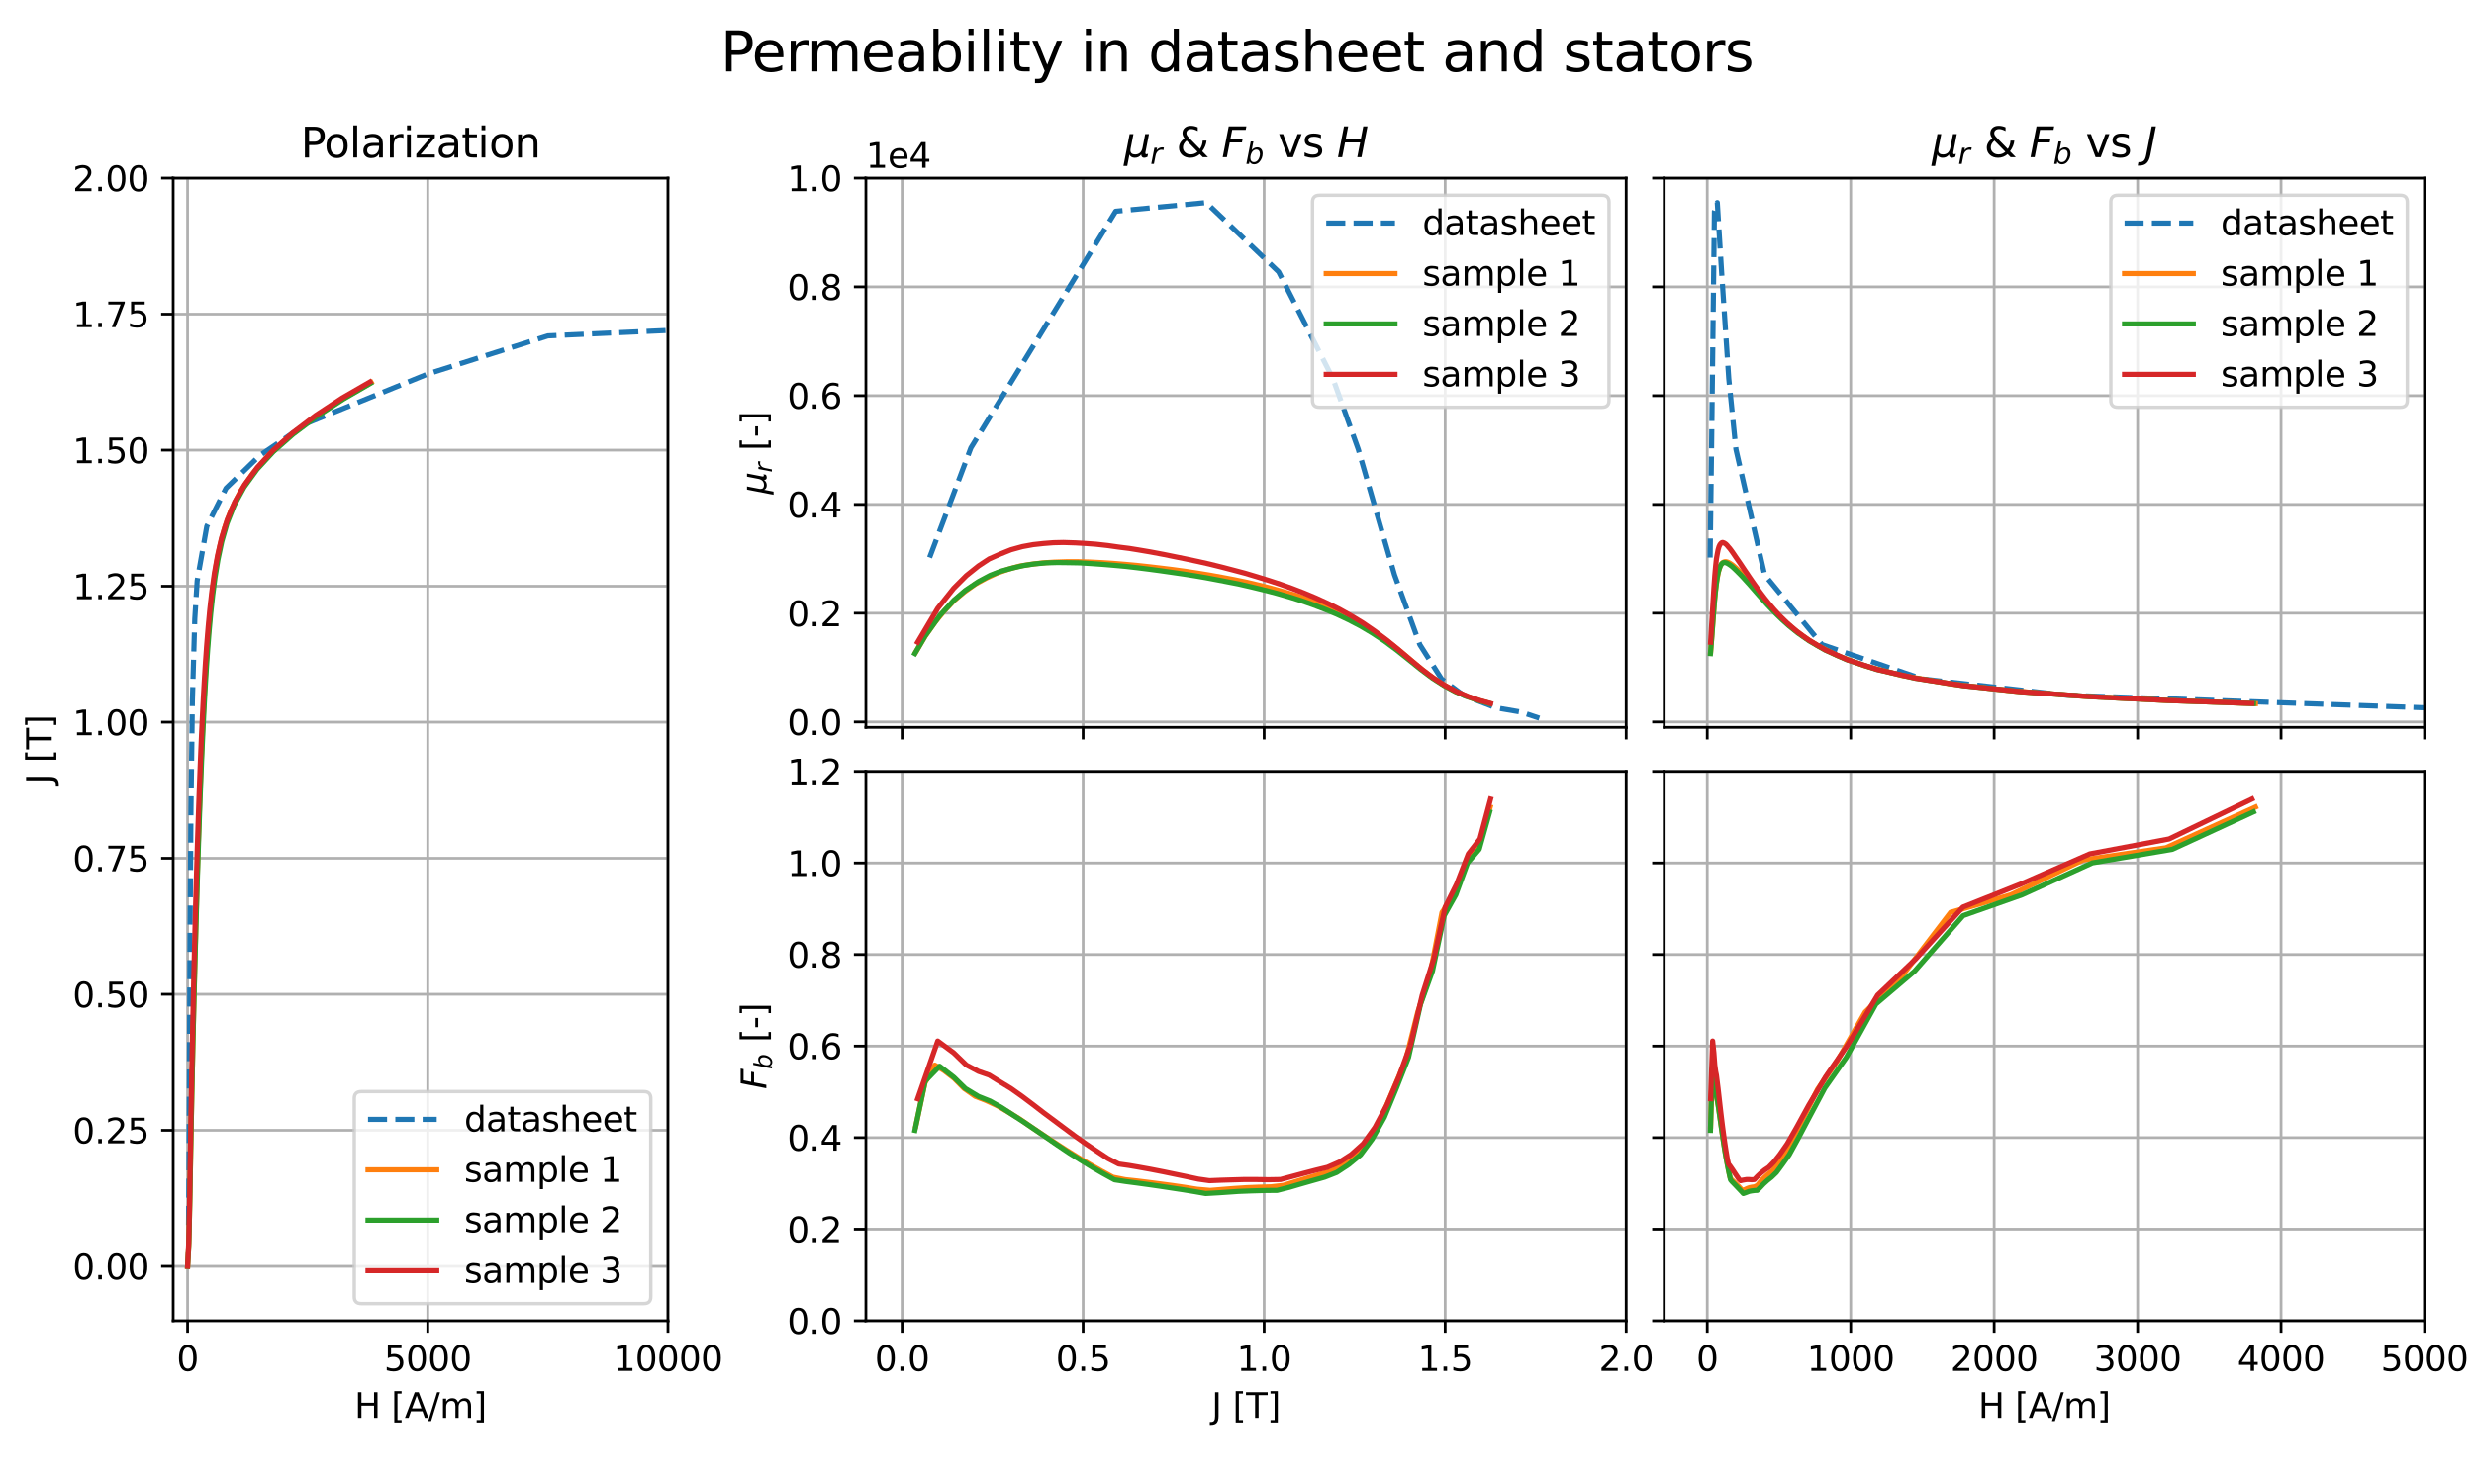 <?xml version="1.0" encoding="utf-8" standalone="no"?>
<!DOCTYPE svg PUBLIC "-//W3C//DTD SVG 1.1//EN"
  "http://www.w3.org/Graphics/SVG/1.1/DTD/svg11.dtd">
<svg xmlns:xlink="http://www.w3.org/1999/xlink" width="720pt" height="432pt" viewBox="0 0 720 432" xmlns="http://www.w3.org/2000/svg" version="1.1">
 <defs>
  <style type="text/css">*{stroke-linejoin: round; stroke-linecap: butt}</style>
 </defs>
 <g id="figure_1">
  <g id="patch_1">
   <path d="M 0 432 
L 720 432 
L 720 0 
L 0 0 
z
" style="fill: #ffffff"/>
  </g>
  <g id="axes_1">
   <g id="patch_2">
    <path d="M 50.4 384.48 
L 194.4 384.48 
L 194.4 51.84 
L 50.4 51.84 
z
" style="fill: #ffffff"/>
   </g>
   <g id="matplotlib.axis_1">
    <g id="xtick_1">
     <g id="line2d_1">
      <path d="M 54.594 384.48 
L 54.594 51.84 
" clip-path="url(#p86ef0a6559)" style="fill: none; stroke: #b0b0b0; stroke-width: 0.8; stroke-linecap: square"/>
     </g>
     <g id="line2d_2">
      <defs>
       <path id="m286b0c4048" d="M 0 0 
L 0 3.5 
" style="stroke: #000000; stroke-width: 0.8"/>
      </defs>
      <g>
       <use xlink:href="#m286b0c4048" x="54.594" y="384.48" style="stroke: #000000; stroke-width: 0.8"/>
      </g>
     </g>
     <g id="text_1">
      <!-- 0 -->
      <g transform="translate(51.413 399.078) scale(0.1 -0.1)">
       <defs>
        <path id="DejaVuSans-30" d="M 2034 4250 
Q 1547 4250 1301 3770 
Q 1056 3291 1056 2328 
Q 1056 1369 1301 889 
Q 1547 409 2034 409 
Q 2525 409 2770 889 
Q 3016 1369 3016 2328 
Q 3016 3291 2770 3770 
Q 2525 4250 2034 4250 
z
M 2034 4750 
Q 2819 4750 3233 4129 
Q 3647 3509 3647 2328 
Q 3647 1150 3233 529 
Q 2819 -91 2034 -91 
Q 1250 -91 836 529 
Q 422 1150 422 2328 
Q 422 3509 836 4129 
Q 1250 4750 2034 4750 
z
" transform="scale(0.016)"/>
       </defs>
       <use xlink:href="#DejaVuSans-30"/>
      </g>
     </g>
    </g>
    <g id="xtick_2">
     <g id="line2d_3">
      <path d="M 124.497 384.48 
L 124.497 51.84 
" clip-path="url(#p86ef0a6559)" style="fill: none; stroke: #b0b0b0; stroke-width: 0.8; stroke-linecap: square"/>
     </g>
     <g id="line2d_4">
      <g>
       <use xlink:href="#m286b0c4048" x="124.497" y="384.48" style="stroke: #000000; stroke-width: 0.8"/>
      </g>
     </g>
     <g id="text_2">
      <!-- 5000 -->
      <g transform="translate(111.772 399.078) scale(0.1 -0.1)">
       <defs>
        <path id="DejaVuSans-35" d="M 691 4666 
L 3169 4666 
L 3169 4134 
L 1269 4134 
L 1269 2991 
Q 1406 3038 1543 3061 
Q 1681 3084 1819 3084 
Q 2600 3084 3056 2656 
Q 3513 2228 3513 1497 
Q 3513 744 3044 326 
Q 2575 -91 1722 -91 
Q 1428 -91 1123 -41 
Q 819 9 494 109 
L 494 744 
Q 775 591 1075 516 
Q 1375 441 1709 441 
Q 2250 441 2565 725 
Q 2881 1009 2881 1497 
Q 2881 1984 2565 2268 
Q 2250 2553 1709 2553 
Q 1456 2553 1204 2497 
Q 953 2441 691 2322 
L 691 4666 
z
" transform="scale(0.016)"/>
       </defs>
       <use xlink:href="#DejaVuSans-35"/>
       <use xlink:href="#DejaVuSans-30" x="63.623"/>
       <use xlink:href="#DejaVuSans-30" x="127.246"/>
       <use xlink:href="#DejaVuSans-30" x="190.869"/>
      </g>
     </g>
    </g>
    <g id="xtick_3">
     <g id="line2d_5">
      <path d="M 194.4 384.48 
L 194.4 51.84 
" clip-path="url(#p86ef0a6559)" style="fill: none; stroke: #b0b0b0; stroke-width: 0.8; stroke-linecap: square"/>
     </g>
     <g id="line2d_6">
      <g>
       <use xlink:href="#m286b0c4048" x="194.4" y="384.48" style="stroke: #000000; stroke-width: 0.8"/>
      </g>
     </g>
     <g id="text_3">
      <!-- 10000 -->
      <g transform="translate(178.494 399.078) scale(0.1 -0.1)">
       <defs>
        <path id="DejaVuSans-31" d="M 794 531 
L 1825 531 
L 1825 4091 
L 703 3866 
L 703 4441 
L 1819 4666 
L 2450 4666 
L 2450 531 
L 3481 531 
L 3481 0 
L 794 0 
L 794 531 
z
" transform="scale(0.016)"/>
       </defs>
       <use xlink:href="#DejaVuSans-31"/>
       <use xlink:href="#DejaVuSans-30" x="63.623"/>
       <use xlink:href="#DejaVuSans-30" x="127.246"/>
       <use xlink:href="#DejaVuSans-30" x="190.869"/>
       <use xlink:href="#DejaVuSans-30" x="254.492"/>
      </g>
     </g>
    </g>
    <g id="text_4">
     <!-- H [A/m] -->
     <g transform="translate(103.174 412.757) scale(0.1 -0.1)">
      <defs>
       <path id="DejaVuSans-48" d="M 628 4666 
L 1259 4666 
L 1259 2753 
L 3553 2753 
L 3553 4666 
L 4184 4666 
L 4184 0 
L 3553 0 
L 3553 2222 
L 1259 2222 
L 1259 0 
L 628 0 
L 628 4666 
z
" transform="scale(0.016)"/>
       <path id="DejaVuSans-20" transform="scale(0.016)"/>
       <path id="DejaVuSans-5b" d="M 550 4863 
L 1875 4863 
L 1875 4416 
L 1125 4416 
L 1125 -397 
L 1875 -397 
L 1875 -844 
L 550 -844 
L 550 4863 
z
" transform="scale(0.016)"/>
       <path id="DejaVuSans-41" d="M 2188 4044 
L 1331 1722 
L 3047 1722 
L 2188 4044 
z
M 1831 4666 
L 2547 4666 
L 4325 0 
L 3669 0 
L 3244 1197 
L 1141 1197 
L 716 0 
L 50 0 
L 1831 4666 
z
" transform="scale(0.016)"/>
       <path id="DejaVuSans-2f" d="M 1625 4666 
L 2156 4666 
L 531 -594 
L 0 -594 
L 1625 4666 
z
" transform="scale(0.016)"/>
       <path id="DejaVuSans-6d" d="M 3328 2828 
Q 3544 3216 3844 3400 
Q 4144 3584 4550 3584 
Q 5097 3584 5394 3201 
Q 5691 2819 5691 2113 
L 5691 0 
L 5113 0 
L 5113 2094 
Q 5113 2597 4934 2840 
Q 4756 3084 4391 3084 
Q 3944 3084 3684 2787 
Q 3425 2491 3425 1978 
L 3425 0 
L 2847 0 
L 2847 2094 
Q 2847 2600 2669 2842 
Q 2491 3084 2119 3084 
Q 1678 3084 1418 2786 
Q 1159 2488 1159 1978 
L 1159 0 
L 581 0 
L 581 3500 
L 1159 3500 
L 1159 2956 
Q 1356 3278 1631 3431 
Q 1906 3584 2284 3584 
Q 2666 3584 2933 3390 
Q 3200 3197 3328 2828 
z
" transform="scale(0.016)"/>
       <path id="DejaVuSans-5d" d="M 1947 4863 
L 1947 -844 
L 622 -844 
L 622 -397 
L 1369 -397 
L 1369 4416 
L 622 4416 
L 622 4863 
L 1947 4863 
z
" transform="scale(0.016)"/>
      </defs>
      <use xlink:href="#DejaVuSans-48"/>
      <use xlink:href="#DejaVuSans-20" x="75.195"/>
      <use xlink:href="#DejaVuSans-5b" x="106.982"/>
      <use xlink:href="#DejaVuSans-41" x="145.996"/>
      <use xlink:href="#DejaVuSans-2f" x="214.404"/>
      <use xlink:href="#DejaVuSans-6d" x="248.096"/>
      <use xlink:href="#DejaVuSans-5d" x="345.508"/>
     </g>
    </g>
   </g>
   <g id="matplotlib.axis_2">
    <g id="ytick_1">
     <g id="line2d_7">
      <path d="M 50.4 368.64 
L 194.4 368.64 
" clip-path="url(#p86ef0a6559)" style="fill: none; stroke: #b0b0b0; stroke-width: 0.8; stroke-linecap: square"/>
     </g>
     <g id="line2d_8">
      <defs>
       <path id="m14e89d3ae4" d="M 0 0 
L -3.5 0 
" style="stroke: #000000; stroke-width: 0.8"/>
      </defs>
      <g>
       <use xlink:href="#m14e89d3ae4" x="50.4" y="368.64" style="stroke: #000000; stroke-width: 0.8"/>
      </g>
     </g>
     <g id="text_5">
      <!-- 0.00 -->
      <g transform="translate(21.134 372.439) scale(0.1 -0.1)">
       <defs>
        <path id="DejaVuSans-2e" d="M 684 794 
L 1344 794 
L 1344 0 
L 684 0 
L 684 794 
z
" transform="scale(0.016)"/>
       </defs>
       <use xlink:href="#DejaVuSans-30"/>
       <use xlink:href="#DejaVuSans-2e" x="63.623"/>
       <use xlink:href="#DejaVuSans-30" x="95.41"/>
       <use xlink:href="#DejaVuSans-30" x="159.033"/>
      </g>
     </g>
    </g>
    <g id="ytick_2">
     <g id="line2d_9">
      <path d="M 50.4 329.04 
L 194.4 329.04 
" clip-path="url(#p86ef0a6559)" style="fill: none; stroke: #b0b0b0; stroke-width: 0.8; stroke-linecap: square"/>
     </g>
     <g id="line2d_10">
      <g>
       <use xlink:href="#m14e89d3ae4" x="50.4" y="329.04" style="stroke: #000000; stroke-width: 0.8"/>
      </g>
     </g>
     <g id="text_6">
      <!-- 0.25 -->
      <g transform="translate(21.134 332.839) scale(0.1 -0.1)">
       <defs>
        <path id="DejaVuSans-32" d="M 1228 531 
L 3431 531 
L 3431 0 
L 469 0 
L 469 531 
Q 828 903 1448 1529 
Q 2069 2156 2228 2338 
Q 2531 2678 2651 2914 
Q 2772 3150 2772 3378 
Q 2772 3750 2511 3984 
Q 2250 4219 1831 4219 
Q 1534 4219 1204 4116 
Q 875 4013 500 3803 
L 500 4441 
Q 881 4594 1212 4672 
Q 1544 4750 1819 4750 
Q 2544 4750 2975 4387 
Q 3406 4025 3406 3419 
Q 3406 3131 3298 2873 
Q 3191 2616 2906 2266 
Q 2828 2175 2409 1742 
Q 1991 1309 1228 531 
z
" transform="scale(0.016)"/>
       </defs>
       <use xlink:href="#DejaVuSans-30"/>
       <use xlink:href="#DejaVuSans-2e" x="63.623"/>
       <use xlink:href="#DejaVuSans-32" x="95.41"/>
       <use xlink:href="#DejaVuSans-35" x="159.033"/>
      </g>
     </g>
    </g>
    <g id="ytick_3">
     <g id="line2d_11">
      <path d="M 50.4 289.44 
L 194.4 289.44 
" clip-path="url(#p86ef0a6559)" style="fill: none; stroke: #b0b0b0; stroke-width: 0.8; stroke-linecap: square"/>
     </g>
     <g id="line2d_12">
      <g>
       <use xlink:href="#m14e89d3ae4" x="50.4" y="289.44" style="stroke: #000000; stroke-width: 0.8"/>
      </g>
     </g>
     <g id="text_7">
      <!-- 0.50 -->
      <g transform="translate(21.134 293.239) scale(0.1 -0.1)">
       <use xlink:href="#DejaVuSans-30"/>
       <use xlink:href="#DejaVuSans-2e" x="63.623"/>
       <use xlink:href="#DejaVuSans-35" x="95.41"/>
       <use xlink:href="#DejaVuSans-30" x="159.033"/>
      </g>
     </g>
    </g>
    <g id="ytick_4">
     <g id="line2d_13">
      <path d="M 50.4 249.84 
L 194.4 249.84 
" clip-path="url(#p86ef0a6559)" style="fill: none; stroke: #b0b0b0; stroke-width: 0.8; stroke-linecap: square"/>
     </g>
     <g id="line2d_14">
      <g>
       <use xlink:href="#m14e89d3ae4" x="50.4" y="249.84" style="stroke: #000000; stroke-width: 0.8"/>
      </g>
     </g>
     <g id="text_8">
      <!-- 0.75 -->
      <g transform="translate(21.134 253.639) scale(0.1 -0.1)">
       <defs>
        <path id="DejaVuSans-37" d="M 525 4666 
L 3525 4666 
L 3525 4397 
L 1831 0 
L 1172 0 
L 2766 4134 
L 525 4134 
L 525 4666 
z
" transform="scale(0.016)"/>
       </defs>
       <use xlink:href="#DejaVuSans-30"/>
       <use xlink:href="#DejaVuSans-2e" x="63.623"/>
       <use xlink:href="#DejaVuSans-37" x="95.41"/>
       <use xlink:href="#DejaVuSans-35" x="159.033"/>
      </g>
     </g>
    </g>
    <g id="ytick_5">
     <g id="line2d_15">
      <path d="M 50.4 210.24 
L 194.4 210.24 
" clip-path="url(#p86ef0a6559)" style="fill: none; stroke: #b0b0b0; stroke-width: 0.8; stroke-linecap: square"/>
     </g>
     <g id="line2d_16">
      <g>
       <use xlink:href="#m14e89d3ae4" x="50.4" y="210.24" style="stroke: #000000; stroke-width: 0.8"/>
      </g>
     </g>
     <g id="text_9">
      <!-- 1.00 -->
      <g transform="translate(21.134 214.039) scale(0.1 -0.1)">
       <use xlink:href="#DejaVuSans-31"/>
       <use xlink:href="#DejaVuSans-2e" x="63.623"/>
       <use xlink:href="#DejaVuSans-30" x="95.41"/>
       <use xlink:href="#DejaVuSans-30" x="159.033"/>
      </g>
     </g>
    </g>
    <g id="ytick_6">
     <g id="line2d_17">
      <path d="M 50.4 170.64 
L 194.4 170.64 
" clip-path="url(#p86ef0a6559)" style="fill: none; stroke: #b0b0b0; stroke-width: 0.8; stroke-linecap: square"/>
     </g>
     <g id="line2d_18">
      <g>
       <use xlink:href="#m14e89d3ae4" x="50.4" y="170.64" style="stroke: #000000; stroke-width: 0.8"/>
      </g>
     </g>
     <g id="text_10">
      <!-- 1.25 -->
      <g transform="translate(21.134 174.439) scale(0.1 -0.1)">
       <use xlink:href="#DejaVuSans-31"/>
       <use xlink:href="#DejaVuSans-2e" x="63.623"/>
       <use xlink:href="#DejaVuSans-32" x="95.41"/>
       <use xlink:href="#DejaVuSans-35" x="159.033"/>
      </g>
     </g>
    </g>
    <g id="ytick_7">
     <g id="line2d_19">
      <path d="M 50.4 131.04 
L 194.4 131.04 
" clip-path="url(#p86ef0a6559)" style="fill: none; stroke: #b0b0b0; stroke-width: 0.8; stroke-linecap: square"/>
     </g>
     <g id="line2d_20">
      <g>
       <use xlink:href="#m14e89d3ae4" x="50.4" y="131.04" style="stroke: #000000; stroke-width: 0.8"/>
      </g>
     </g>
     <g id="text_11">
      <!-- 1.50 -->
      <g transform="translate(21.134 134.839) scale(0.1 -0.1)">
       <use xlink:href="#DejaVuSans-31"/>
       <use xlink:href="#DejaVuSans-2e" x="63.623"/>
       <use xlink:href="#DejaVuSans-35" x="95.41"/>
       <use xlink:href="#DejaVuSans-30" x="159.033"/>
      </g>
     </g>
    </g>
    <g id="ytick_8">
     <g id="line2d_21">
      <path d="M 50.4 91.44 
L 194.4 91.44 
" clip-path="url(#p86ef0a6559)" style="fill: none; stroke: #b0b0b0; stroke-width: 0.8; stroke-linecap: square"/>
     </g>
     <g id="line2d_22">
      <g>
       <use xlink:href="#m14e89d3ae4" x="50.4" y="91.44" style="stroke: #000000; stroke-width: 0.8"/>
      </g>
     </g>
     <g id="text_12">
      <!-- 1.75 -->
      <g transform="translate(21.134 95.239) scale(0.1 -0.1)">
       <use xlink:href="#DejaVuSans-31"/>
       <use xlink:href="#DejaVuSans-2e" x="63.623"/>
       <use xlink:href="#DejaVuSans-37" x="95.41"/>
       <use xlink:href="#DejaVuSans-35" x="159.033"/>
      </g>
     </g>
    </g>
    <g id="ytick_9">
     <g id="line2d_23">
      <path d="M 50.4 51.84 
L 194.4 51.84 
" clip-path="url(#p86ef0a6559)" style="fill: none; stroke: #b0b0b0; stroke-width: 0.8; stroke-linecap: square"/>
     </g>
     <g id="line2d_24">
      <g>
       <use xlink:href="#m14e89d3ae4" x="50.4" y="51.84" style="stroke: #000000; stroke-width: 0.8"/>
      </g>
     </g>
     <g id="text_13">
      <!-- 2.00 -->
      <g transform="translate(21.134 55.639) scale(0.1 -0.1)">
       <use xlink:href="#DejaVuSans-32"/>
       <use xlink:href="#DejaVuSans-2e" x="63.623"/>
       <use xlink:href="#DejaVuSans-30" x="95.41"/>
       <use xlink:href="#DejaVuSans-30" x="159.033"/>
      </g>
     </g>
    </g>
    <g id="text_14">
     <!-- J [T] -->
     <g transform="translate(15.055 228.18) rotate(-90) scale(0.1 -0.1)">
      <defs>
       <path id="DejaVuSans-4a" d="M 628 4666 
L 1259 4666 
L 1259 325 
Q 1259 -519 939 -900 
Q 619 -1281 -91 -1281 
L -331 -1281 
L -331 -750 
L -134 -750 
Q 284 -750 456 -515 
Q 628 -281 628 325 
L 628 4666 
z
" transform="scale(0.016)"/>
       <path id="DejaVuSans-54" d="M -19 4666 
L 3928 4666 
L 3928 4134 
L 2272 4134 
L 2272 0 
L 1638 0 
L 1638 4134 
L -19 4134 
L -19 4666 
z
" transform="scale(0.016)"/>
      </defs>
      <use xlink:href="#DejaVuSans-4a"/>
      <use xlink:href="#DejaVuSans-20" x="29.492"/>
      <use xlink:href="#DejaVuSans-5b" x="61.279"/>
      <use xlink:href="#DejaVuSans-54" x="100.293"/>
      <use xlink:href="#DejaVuSans-5d" x="161.377"/>
     </g>
    </g>
   </g>
   <g id="line2d_25">
    <path d="M 54.874 356.602 
L 55.014 338.544 
L 55.293 275.184 
L 55.573 235.584 
L 55.992 203.904 
L 56.691 180.144 
L 57.39 169.056 
L 60.186 153.216 
L 65.779 142.128 
L 75.565 132.624 
L 89.546 123.12 
L 124.497 108.864 
L 159.449 97.776 
L 334.206 89.856 
" clip-path="url(#p86ef0a6559)" style="fill: none; stroke-dasharray: 5.55,2.4; stroke-dashoffset: 0; stroke: #1f77b4; stroke-width: 1.5"/>
   </g>
   <g id="line2d_26">
    <path d="M 54.594 368.64 
L 54.921 362.652 
L 55.041 358.656 
L 55.144 354.315 
L 55.225 350.362 
L 55.309 345.912 
L 55.391 341.531 
L 55.48 336.651 
L 55.569 331.963 
L 55.662 326.98 
L 55.758 322.038 
L 55.854 317.204 
L 55.954 312.51 
L 56.071 307.102 
L 56.185 302.067 
L 56.304 296.911 
L 56.424 291.862 
L 56.551 286.68 
L 56.686 281.353 
L 56.815 276.409 
L 56.959 271.046 
L 57.099 265.969 
L 57.252 260.615 
L 57.403 255.494 
L 57.562 250.208 
L 57.735 244.727 
L 57.906 239.538 
L 58.102 233.872 
L 58.288 228.776 
L 58.492 223.404 
L 58.714 217.93 
L 58.949 212.604 
L 59.202 207.249 
L 59.481 201.869 
L 59.78 196.567 
L 60.128 191.12 
L 60.511 185.794 
L 60.959 180.434 
L 61.486 175.077 
L 62.124 169.735 
L 62.92 164.389 
L 63.952 159.048 
L 65.344 153.712 
L 67.266 148.416 
L 69.985 143.029 
L 73.569 137.801 
L 78.312 132.42 
L 84.189 127.049 
L 91.221 121.71 
L 99.294 116.387 
L 108.019 111.346 
" clip-path="url(#p86ef0a6559)" style="fill: none; stroke: #ff7f0e; stroke-width: 1.5; stroke-linecap: square"/>
   </g>
   <g id="line2d_27">
    <path d="M 54.594 368.64 
L 54.907 363.045 
L 55.043 358.535 
L 55.184 352.228 
L 55.306 345.955 
L 55.397 340.969 
L 55.503 335.252 
L 55.598 330.091 
L 55.693 325.227 
L 55.799 320.001 
L 55.889 315.602 
L 55.993 310.745 
L 56.11 305.47 
L 56.224 300.581 
L 56.347 295.534 
L 56.463 290.798 
L 56.601 285.462 
L 56.723 280.792 
L 56.861 275.693 
L 56.998 270.716 
L 57.141 265.797 
L 57.295 260.618 
L 57.448 255.629 
L 57.609 250.577 
L 57.77 245.608 
L 57.944 240.485 
L 58.109 235.839 
L 58.327 230.048 
L 58.516 225.236 
L 58.665 221.529 
L 58.919 215.766 
L 59.22 209.405 
L 59.469 204.548 
L 59.771 199.188 
L 60.079 194.208 
L 60.448 188.919 
L 60.856 183.765 
L 61.33 178.508 
L 61.897 173.283 
L 62.577 168.061 
L 63.425 162.927 
L 64.544 157.633 
L 66.056 152.36 
L 68.15 147.079 
L 71.031 141.808 
L 74.801 136.619 
L 79.531 131.482 
L 85.274 126.405 
L 92.124 121.249 
L 99.923 116.157 
L 107.825 111.573 
" clip-path="url(#p86ef0a6559)" style="fill: none; stroke: #2ca02c; stroke-width: 1.5; stroke-linecap: square"/>
   </g>
   <g id="line2d_28">
    <path d="M 54.594 368.64 
L 54.92 361.839 
L 55.118 353.045 
L 55.239 346.072 
L 55.328 340.534 
L 55.412 335.21 
L 55.486 330.569 
L 55.575 325.446 
L 55.65 320.994 
L 55.74 316.012 
L 55.828 311.33 
L 55.919 306.716 
L 56.005 302.432 
L 56.096 298.066 
L 56.213 292.742 
L 56.314 288.241 
L 56.413 283.943 
L 56.541 278.693 
L 56.663 273.901 
L 56.78 269.277 
L 56.885 265.36 
L 57.032 260.062 
L 57.202 254.215 
L 57.348 249.406 
L 57.499 244.603 
L 57.68 239.029 
L 57.847 234.156 
L 58.04 228.875 
L 58.247 223.534 
L 58.441 218.734 
L 58.681 213.32 
L 58.923 208.237 
L 59.186 203.09 
L 59.483 197.879 
L 59.798 192.881 
L 60.171 187.619 
L 60.583 182.548 
L 61.079 177.294 
L 61.666 172.132 
L 62.387 166.936 
L 63.305 161.752 
L 64.488 156.586 
L 66.129 151.297 
L 68.308 146.151 
L 71.197 141.087 
L 74.93 136.015 
L 79.509 131.049 
L 85.152 126.037 
L 91.88 120.921 
L 99.605 115.846 
L 107.674 111.192 
" clip-path="url(#p86ef0a6559)" style="fill: none; stroke: #d62728; stroke-width: 1.5; stroke-linecap: square"/>
   </g>
   <g id="patch_3">
    <path d="M 50.4 384.48 
L 50.4 51.84 
" style="fill: none; stroke: #000000; stroke-width: 0.8; stroke-linejoin: miter; stroke-linecap: square"/>
   </g>
   <g id="patch_4">
    <path d="M 194.4 384.48 
L 194.4 51.84 
" style="fill: none; stroke: #000000; stroke-width: 0.8; stroke-linejoin: miter; stroke-linecap: square"/>
   </g>
   <g id="patch_5">
    <path d="M 50.4 384.48 
L 194.4 384.48 
" style="fill: none; stroke: #000000; stroke-width: 0.8; stroke-linejoin: miter; stroke-linecap: square"/>
   </g>
   <g id="patch_6">
    <path d="M 50.4 51.84 
L 194.4 51.84 
" style="fill: none; stroke: #000000; stroke-width: 0.8; stroke-linejoin: miter; stroke-linecap: square"/>
   </g>
   <g id="text_15">
    <!-- Polarization -->
    <g transform="translate(87.532 45.84) scale(0.12 -0.12)">
     <defs>
      <path id="DejaVuSans-50" d="M 1259 4147 
L 1259 2394 
L 2053 2394 
Q 2494 2394 2734 2622 
Q 2975 2850 2975 3272 
Q 2975 3691 2734 3919 
Q 2494 4147 2053 4147 
L 1259 4147 
z
M 628 4666 
L 2053 4666 
Q 2838 4666 3239 4311 
Q 3641 3956 3641 3272 
Q 3641 2581 3239 2228 
Q 2838 1875 2053 1875 
L 1259 1875 
L 1259 0 
L 628 0 
L 628 4666 
z
" transform="scale(0.016)"/>
      <path id="DejaVuSans-6f" d="M 1959 3097 
Q 1497 3097 1228 2736 
Q 959 2375 959 1747 
Q 959 1119 1226 758 
Q 1494 397 1959 397 
Q 2419 397 2687 759 
Q 2956 1122 2956 1747 
Q 2956 2369 2687 2733 
Q 2419 3097 1959 3097 
z
M 1959 3584 
Q 2709 3584 3137 3096 
Q 3566 2609 3566 1747 
Q 3566 888 3137 398 
Q 2709 -91 1959 -91 
Q 1206 -91 779 398 
Q 353 888 353 1747 
Q 353 2609 779 3096 
Q 1206 3584 1959 3584 
z
" transform="scale(0.016)"/>
      <path id="DejaVuSans-6c" d="M 603 4863 
L 1178 4863 
L 1178 0 
L 603 0 
L 603 4863 
z
" transform="scale(0.016)"/>
      <path id="DejaVuSans-61" d="M 2194 1759 
Q 1497 1759 1228 1600 
Q 959 1441 959 1056 
Q 959 750 1161 570 
Q 1363 391 1709 391 
Q 2188 391 2477 730 
Q 2766 1069 2766 1631 
L 2766 1759 
L 2194 1759 
z
M 3341 1997 
L 3341 0 
L 2766 0 
L 2766 531 
Q 2569 213 2275 61 
Q 1981 -91 1556 -91 
Q 1019 -91 701 211 
Q 384 513 384 1019 
Q 384 1609 779 1909 
Q 1175 2209 1959 2209 
L 2766 2209 
L 2766 2266 
Q 2766 2663 2505 2880 
Q 2244 3097 1772 3097 
Q 1472 3097 1187 3025 
Q 903 2953 641 2809 
L 641 3341 
Q 956 3463 1253 3523 
Q 1550 3584 1831 3584 
Q 2591 3584 2966 3190 
Q 3341 2797 3341 1997 
z
" transform="scale(0.016)"/>
      <path id="DejaVuSans-72" d="M 2631 2963 
Q 2534 3019 2420 3045 
Q 2306 3072 2169 3072 
Q 1681 3072 1420 2755 
Q 1159 2438 1159 1844 
L 1159 0 
L 581 0 
L 581 3500 
L 1159 3500 
L 1159 2956 
Q 1341 3275 1631 3429 
Q 1922 3584 2338 3584 
Q 2397 3584 2469 3576 
Q 2541 3569 2628 3553 
L 2631 2963 
z
" transform="scale(0.016)"/>
      <path id="DejaVuSans-69" d="M 603 3500 
L 1178 3500 
L 1178 0 
L 603 0 
L 603 3500 
z
M 603 4863 
L 1178 4863 
L 1178 4134 
L 603 4134 
L 603 4863 
z
" transform="scale(0.016)"/>
      <path id="DejaVuSans-7a" d="M 353 3500 
L 3084 3500 
L 3084 2975 
L 922 459 
L 3084 459 
L 3084 0 
L 275 0 
L 275 525 
L 2438 3041 
L 353 3041 
L 353 3500 
z
" transform="scale(0.016)"/>
      <path id="DejaVuSans-74" d="M 1172 4494 
L 1172 3500 
L 2356 3500 
L 2356 3053 
L 1172 3053 
L 1172 1153 
Q 1172 725 1289 603 
Q 1406 481 1766 481 
L 2356 481 
L 2356 0 
L 1766 0 
Q 1100 0 847 248 
Q 594 497 594 1153 
L 594 3053 
L 172 3053 
L 172 3500 
L 594 3500 
L 594 4494 
L 1172 4494 
z
" transform="scale(0.016)"/>
      <path id="DejaVuSans-6e" d="M 3513 2113 
L 3513 0 
L 2938 0 
L 2938 2094 
Q 2938 2591 2744 2837 
Q 2550 3084 2163 3084 
Q 1697 3084 1428 2787 
Q 1159 2491 1159 1978 
L 1159 0 
L 581 0 
L 581 3500 
L 1159 3500 
L 1159 2956 
Q 1366 3272 1645 3428 
Q 1925 3584 2291 3584 
Q 2894 3584 3203 3211 
Q 3513 2838 3513 2113 
z
" transform="scale(0.016)"/>
     </defs>
     <use xlink:href="#DejaVuSans-50"/>
     <use xlink:href="#DejaVuSans-6f" x="56.678"/>
     <use xlink:href="#DejaVuSans-6c" x="117.859"/>
     <use xlink:href="#DejaVuSans-61" x="145.643"/>
     <use xlink:href="#DejaVuSans-72" x="206.922"/>
     <use xlink:href="#DejaVuSans-69" x="248.035"/>
     <use xlink:href="#DejaVuSans-7a" x="275.818"/>
     <use xlink:href="#DejaVuSans-61" x="328.309"/>
     <use xlink:href="#DejaVuSans-74" x="389.588"/>
     <use xlink:href="#DejaVuSans-69" x="428.797"/>
     <use xlink:href="#DejaVuSans-6f" x="456.58"/>
     <use xlink:href="#DejaVuSans-6e" x="517.762"/>
    </g>
   </g>
   <g id="legend_1">
    <g id="patch_7">
     <path d="M 105.102 379.48 
L 187.4 379.48 
Q 189.4 379.48 189.4 377.48 
L 189.4 319.767 
Q 189.4 317.767 187.4 317.767 
L 105.102 317.767 
Q 103.102 317.767 103.102 319.767 
L 103.102 377.48 
Q 103.102 379.48 105.102 379.48 
z
" style="fill: #ffffff; opacity: 0.8; stroke: #cccccc; stroke-linejoin: miter"/>
    </g>
    <g id="line2d_29">
     <path d="M 107.102 325.866 
L 117.102 325.866 
L 127.102 325.866 
" style="fill: none; stroke-dasharray: 5.55,2.4; stroke-dashoffset: 0; stroke: #1f77b4; stroke-width: 1.5"/>
    </g>
    <g id="text_16">
     <!-- datasheet -->
     <g transform="translate(135.102 329.366) scale(0.1 -0.1)">
      <defs>
       <path id="DejaVuSans-64" d="M 2906 2969 
L 2906 4863 
L 3481 4863 
L 3481 0 
L 2906 0 
L 2906 525 
Q 2725 213 2448 61 
Q 2172 -91 1784 -91 
Q 1150 -91 751 415 
Q 353 922 353 1747 
Q 353 2572 751 3078 
Q 1150 3584 1784 3584 
Q 2172 3584 2448 3432 
Q 2725 3281 2906 2969 
z
M 947 1747 
Q 947 1113 1208 752 
Q 1469 391 1925 391 
Q 2381 391 2643 752 
Q 2906 1113 2906 1747 
Q 2906 2381 2643 2742 
Q 2381 3103 1925 3103 
Q 1469 3103 1208 2742 
Q 947 2381 947 1747 
z
" transform="scale(0.016)"/>
       <path id="DejaVuSans-73" d="M 2834 3397 
L 2834 2853 
Q 2591 2978 2328 3040 
Q 2066 3103 1784 3103 
Q 1356 3103 1142 2972 
Q 928 2841 928 2578 
Q 928 2378 1081 2264 
Q 1234 2150 1697 2047 
L 1894 2003 
Q 2506 1872 2764 1633 
Q 3022 1394 3022 966 
Q 3022 478 2636 193 
Q 2250 -91 1575 -91 
Q 1294 -91 989 -36 
Q 684 19 347 128 
L 347 722 
Q 666 556 975 473 
Q 1284 391 1588 391 
Q 1994 391 2212 530 
Q 2431 669 2431 922 
Q 2431 1156 2273 1281 
Q 2116 1406 1581 1522 
L 1381 1569 
Q 847 1681 609 1914 
Q 372 2147 372 2553 
Q 372 3047 722 3315 
Q 1072 3584 1716 3584 
Q 2034 3584 2315 3537 
Q 2597 3491 2834 3397 
z
" transform="scale(0.016)"/>
       <path id="DejaVuSans-68" d="M 3513 2113 
L 3513 0 
L 2938 0 
L 2938 2094 
Q 2938 2591 2744 2837 
Q 2550 3084 2163 3084 
Q 1697 3084 1428 2787 
Q 1159 2491 1159 1978 
L 1159 0 
L 581 0 
L 581 4863 
L 1159 4863 
L 1159 2956 
Q 1366 3272 1645 3428 
Q 1925 3584 2291 3584 
Q 2894 3584 3203 3211 
Q 3513 2838 3513 2113 
z
" transform="scale(0.016)"/>
       <path id="DejaVuSans-65" d="M 3597 1894 
L 3597 1613 
L 953 1613 
Q 991 1019 1311 708 
Q 1631 397 2203 397 
Q 2534 397 2845 478 
Q 3156 559 3463 722 
L 3463 178 
Q 3153 47 2828 -22 
Q 2503 -91 2169 -91 
Q 1331 -91 842 396 
Q 353 884 353 1716 
Q 353 2575 817 3079 
Q 1281 3584 2069 3584 
Q 2775 3584 3186 3129 
Q 3597 2675 3597 1894 
z
M 3022 2063 
Q 3016 2534 2758 2815 
Q 2500 3097 2075 3097 
Q 1594 3097 1305 2825 
Q 1016 2553 972 2059 
L 3022 2063 
z
" transform="scale(0.016)"/>
      </defs>
      <use xlink:href="#DejaVuSans-64"/>
      <use xlink:href="#DejaVuSans-61" x="63.477"/>
      <use xlink:href="#DejaVuSans-74" x="124.756"/>
      <use xlink:href="#DejaVuSans-61" x="163.965"/>
      <use xlink:href="#DejaVuSans-73" x="225.244"/>
      <use xlink:href="#DejaVuSans-68" x="277.344"/>
      <use xlink:href="#DejaVuSans-65" x="340.723"/>
      <use xlink:href="#DejaVuSans-65" x="402.246"/>
      <use xlink:href="#DejaVuSans-74" x="463.77"/>
     </g>
    </g>
    <g id="line2d_30">
     <path d="M 107.102 340.544 
L 117.102 340.544 
L 127.102 340.544 
" style="fill: none; stroke: #ff7f0e; stroke-width: 1.5; stroke-linecap: square"/>
    </g>
    <g id="text_17">
     <!-- sample 1 -->
     <g transform="translate(135.102 344.044) scale(0.1 -0.1)">
      <defs>
       <path id="DejaVuSans-70" d="M 1159 525 
L 1159 -1331 
L 581 -1331 
L 581 3500 
L 1159 3500 
L 1159 2969 
Q 1341 3281 1617 3432 
Q 1894 3584 2278 3584 
Q 2916 3584 3314 3078 
Q 3713 2572 3713 1747 
Q 3713 922 3314 415 
Q 2916 -91 2278 -91 
Q 1894 -91 1617 61 
Q 1341 213 1159 525 
z
M 3116 1747 
Q 3116 2381 2855 2742 
Q 2594 3103 2138 3103 
Q 1681 3103 1420 2742 
Q 1159 2381 1159 1747 
Q 1159 1113 1420 752 
Q 1681 391 2138 391 
Q 2594 391 2855 752 
Q 3116 1113 3116 1747 
z
" transform="scale(0.016)"/>
      </defs>
      <use xlink:href="#DejaVuSans-73"/>
      <use xlink:href="#DejaVuSans-61" x="52.1"/>
      <use xlink:href="#DejaVuSans-6d" x="113.379"/>
      <use xlink:href="#DejaVuSans-70" x="210.791"/>
      <use xlink:href="#DejaVuSans-6c" x="274.268"/>
      <use xlink:href="#DejaVuSans-65" x="302.051"/>
      <use xlink:href="#DejaVuSans-20" x="363.574"/>
      <use xlink:href="#DejaVuSans-31" x="395.361"/>
     </g>
    </g>
    <g id="line2d_31">
     <path d="M 107.102 355.222 
L 117.102 355.222 
L 127.102 355.222 
" style="fill: none; stroke: #2ca02c; stroke-width: 1.5; stroke-linecap: square"/>
    </g>
    <g id="text_18">
     <!-- sample 2 -->
     <g transform="translate(135.102 358.722) scale(0.1 -0.1)">
      <use xlink:href="#DejaVuSans-73"/>
      <use xlink:href="#DejaVuSans-61" x="52.1"/>
      <use xlink:href="#DejaVuSans-6d" x="113.379"/>
      <use xlink:href="#DejaVuSans-70" x="210.791"/>
      <use xlink:href="#DejaVuSans-6c" x="274.268"/>
      <use xlink:href="#DejaVuSans-65" x="302.051"/>
      <use xlink:href="#DejaVuSans-20" x="363.574"/>
      <use xlink:href="#DejaVuSans-32" x="395.361"/>
     </g>
    </g>
    <g id="line2d_32">
     <path d="M 107.102 369.9 
L 117.102 369.9 
L 127.102 369.9 
" style="fill: none; stroke: #d62728; stroke-width: 1.5; stroke-linecap: square"/>
    </g>
    <g id="text_19">
     <!-- sample 3 -->
     <g transform="translate(135.102 373.4) scale(0.1 -0.1)">
      <defs>
       <path id="DejaVuSans-33" d="M 2597 2516 
Q 3050 2419 3304 2112 
Q 3559 1806 3559 1356 
Q 3559 666 3084 287 
Q 2609 -91 1734 -91 
Q 1441 -91 1130 -33 
Q 819 25 488 141 
L 488 750 
Q 750 597 1062 519 
Q 1375 441 1716 441 
Q 2309 441 2620 675 
Q 2931 909 2931 1356 
Q 2931 1769 2642 2001 
Q 2353 2234 1838 2234 
L 1294 2234 
L 1294 2753 
L 1863 2753 
Q 2328 2753 2575 2939 
Q 2822 3125 2822 3475 
Q 2822 3834 2567 4026 
Q 2313 4219 1838 4219 
Q 1578 4219 1281 4162 
Q 984 4106 628 3988 
L 628 4550 
Q 988 4650 1302 4700 
Q 1616 4750 1894 4750 
Q 2613 4750 3031 4423 
Q 3450 4097 3450 3541 
Q 3450 3153 3228 2886 
Q 3006 2619 2597 2516 
z
" transform="scale(0.016)"/>
      </defs>
      <use xlink:href="#DejaVuSans-73"/>
      <use xlink:href="#DejaVuSans-61" x="52.1"/>
      <use xlink:href="#DejaVuSans-6d" x="113.379"/>
      <use xlink:href="#DejaVuSans-70" x="210.791"/>
      <use xlink:href="#DejaVuSans-6c" x="274.268"/>
      <use xlink:href="#DejaVuSans-65" x="302.051"/>
      <use xlink:href="#DejaVuSans-20" x="363.574"/>
      <use xlink:href="#DejaVuSans-33" x="395.361"/>
     </g>
    </g>
   </g>
  </g>
  <g id="axes_2">
   <g id="patch_8">
    <path d="M 252 211.763 
L 473.268 211.763 
L 473.268 51.84 
L 252 51.84 
z
" style="fill: #ffffff"/>
   </g>
   <g id="matplotlib.axis_3">
    <g id="xtick_4">
     <g id="line2d_33">
      <path d="M 262.537 211.763 
L 262.537 51.84 
" clip-path="url(#p550cce3053)" style="fill: none; stroke: #b0b0b0; stroke-width: 0.8; stroke-linecap: square"/>
     </g>
     <g id="line2d_34">
      <g>
       <use xlink:href="#m286b0c4048" x="262.537" y="211.763" style="stroke: #000000; stroke-width: 0.8"/>
      </g>
     </g>
    </g>
    <g id="xtick_5">
     <g id="line2d_35">
      <path d="M 315.22 211.763 
L 315.22 51.84 
" clip-path="url(#p550cce3053)" style="fill: none; stroke: #b0b0b0; stroke-width: 0.8; stroke-linecap: square"/>
     </g>
     <g id="line2d_36">
      <g>
       <use xlink:href="#m286b0c4048" x="315.22" y="211.763" style="stroke: #000000; stroke-width: 0.8"/>
      </g>
     </g>
    </g>
    <g id="xtick_6">
     <g id="line2d_37">
      <path d="M 367.902 211.763 
L 367.902 51.84 
" clip-path="url(#p550cce3053)" style="fill: none; stroke: #b0b0b0; stroke-width: 0.8; stroke-linecap: square"/>
     </g>
     <g id="line2d_38">
      <g>
       <use xlink:href="#m286b0c4048" x="367.902" y="211.763" style="stroke: #000000; stroke-width: 0.8"/>
      </g>
     </g>
    </g>
    <g id="xtick_7">
     <g id="line2d_39">
      <path d="M 420.585 211.763 
L 420.585 51.84 
" clip-path="url(#p550cce3053)" style="fill: none; stroke: #b0b0b0; stroke-width: 0.8; stroke-linecap: square"/>
     </g>
     <g id="line2d_40">
      <g>
       <use xlink:href="#m286b0c4048" x="420.585" y="211.763" style="stroke: #000000; stroke-width: 0.8"/>
      </g>
     </g>
    </g>
    <g id="xtick_8">
     <g id="line2d_41">
      <path d="M 473.268 211.763 
L 473.268 51.84 
" clip-path="url(#p550cce3053)" style="fill: none; stroke: #b0b0b0; stroke-width: 0.8; stroke-linecap: square"/>
     </g>
     <g id="line2d_42">
      <g>
       <use xlink:href="#m286b0c4048" x="473.268" y="211.763" style="stroke: #000000; stroke-width: 0.8"/>
      </g>
     </g>
    </g>
   </g>
   <g id="matplotlib.axis_4">
    <g id="ytick_10">
     <g id="line2d_43">
      <path d="M 252 210.18 
L 473.268 210.18 
" clip-path="url(#p550cce3053)" style="fill: none; stroke: #b0b0b0; stroke-width: 0.8; stroke-linecap: square"/>
     </g>
     <g id="line2d_44">
      <g>
       <use xlink:href="#m14e89d3ae4" x="252" y="210.18" style="stroke: #000000; stroke-width: 0.8"/>
      </g>
     </g>
     <g id="text_20">
      <!-- 0.0 -->
      <g transform="translate(229.097 213.979) scale(0.1 -0.1)">
       <use xlink:href="#DejaVuSans-30"/>
       <use xlink:href="#DejaVuSans-2e" x="63.623"/>
       <use xlink:href="#DejaVuSans-30" x="95.41"/>
      </g>
     </g>
    </g>
    <g id="ytick_11">
     <g id="line2d_45">
      <path d="M 252 178.512 
L 473.268 178.512 
" clip-path="url(#p550cce3053)" style="fill: none; stroke: #b0b0b0; stroke-width: 0.8; stroke-linecap: square"/>
     </g>
     <g id="line2d_46">
      <g>
       <use xlink:href="#m14e89d3ae4" x="252" y="178.512" style="stroke: #000000; stroke-width: 0.8"/>
      </g>
     </g>
     <g id="text_21">
      <!-- 0.2 -->
      <g transform="translate(229.097 182.311) scale(0.1 -0.1)">
       <use xlink:href="#DejaVuSans-30"/>
       <use xlink:href="#DejaVuSans-2e" x="63.623"/>
       <use xlink:href="#DejaVuSans-32" x="95.41"/>
      </g>
     </g>
    </g>
    <g id="ytick_12">
     <g id="line2d_47">
      <path d="M 252 146.844 
L 473.268 146.844 
" clip-path="url(#p550cce3053)" style="fill: none; stroke: #b0b0b0; stroke-width: 0.8; stroke-linecap: square"/>
     </g>
     <g id="line2d_48">
      <g>
       <use xlink:href="#m14e89d3ae4" x="252" y="146.844" style="stroke: #000000; stroke-width: 0.8"/>
      </g>
     </g>
     <g id="text_22">
      <!-- 0.4 -->
      <g transform="translate(229.097 150.643) scale(0.1 -0.1)">
       <defs>
        <path id="DejaVuSans-34" d="M 2419 4116 
L 825 1625 
L 2419 1625 
L 2419 4116 
z
M 2253 4666 
L 3047 4666 
L 3047 1625 
L 3713 1625 
L 3713 1100 
L 3047 1100 
L 3047 0 
L 2419 0 
L 2419 1100 
L 313 1100 
L 313 1709 
L 2253 4666 
z
" transform="scale(0.016)"/>
       </defs>
       <use xlink:href="#DejaVuSans-30"/>
       <use xlink:href="#DejaVuSans-2e" x="63.623"/>
       <use xlink:href="#DejaVuSans-34" x="95.41"/>
      </g>
     </g>
    </g>
    <g id="ytick_13">
     <g id="line2d_49">
      <path d="M 252 115.176 
L 473.268 115.176 
" clip-path="url(#p550cce3053)" style="fill: none; stroke: #b0b0b0; stroke-width: 0.8; stroke-linecap: square"/>
     </g>
     <g id="line2d_50">
      <g>
       <use xlink:href="#m14e89d3ae4" x="252" y="115.176" style="stroke: #000000; stroke-width: 0.8"/>
      </g>
     </g>
     <g id="text_23">
      <!-- 0.6 -->
      <g transform="translate(229.097 118.975) scale(0.1 -0.1)">
       <defs>
        <path id="DejaVuSans-36" d="M 2113 2584 
Q 1688 2584 1439 2293 
Q 1191 2003 1191 1497 
Q 1191 994 1439 701 
Q 1688 409 2113 409 
Q 2538 409 2786 701 
Q 3034 994 3034 1497 
Q 3034 2003 2786 2293 
Q 2538 2584 2113 2584 
z
M 3366 4563 
L 3366 3988 
Q 3128 4100 2886 4159 
Q 2644 4219 2406 4219 
Q 1781 4219 1451 3797 
Q 1122 3375 1075 2522 
Q 1259 2794 1537 2939 
Q 1816 3084 2150 3084 
Q 2853 3084 3261 2657 
Q 3669 2231 3669 1497 
Q 3669 778 3244 343 
Q 2819 -91 2113 -91 
Q 1303 -91 875 529 
Q 447 1150 447 2328 
Q 447 3434 972 4092 
Q 1497 4750 2381 4750 
Q 2619 4750 2861 4703 
Q 3103 4656 3366 4563 
z
" transform="scale(0.016)"/>
       </defs>
       <use xlink:href="#DejaVuSans-30"/>
       <use xlink:href="#DejaVuSans-2e" x="63.623"/>
       <use xlink:href="#DejaVuSans-36" x="95.41"/>
      </g>
     </g>
    </g>
    <g id="ytick_14">
     <g id="line2d_51">
      <path d="M 252 83.508 
L 473.268 83.508 
" clip-path="url(#p550cce3053)" style="fill: none; stroke: #b0b0b0; stroke-width: 0.8; stroke-linecap: square"/>
     </g>
     <g id="line2d_52">
      <g>
       <use xlink:href="#m14e89d3ae4" x="252" y="83.508" style="stroke: #000000; stroke-width: 0.8"/>
      </g>
     </g>
     <g id="text_24">
      <!-- 0.8 -->
      <g transform="translate(229.097 87.307) scale(0.1 -0.1)">
       <defs>
        <path id="DejaVuSans-38" d="M 2034 2216 
Q 1584 2216 1326 1975 
Q 1069 1734 1069 1313 
Q 1069 891 1326 650 
Q 1584 409 2034 409 
Q 2484 409 2743 651 
Q 3003 894 3003 1313 
Q 3003 1734 2745 1975 
Q 2488 2216 2034 2216 
z
M 1403 2484 
Q 997 2584 770 2862 
Q 544 3141 544 3541 
Q 544 4100 942 4425 
Q 1341 4750 2034 4750 
Q 2731 4750 3128 4425 
Q 3525 4100 3525 3541 
Q 3525 3141 3298 2862 
Q 3072 2584 2669 2484 
Q 3125 2378 3379 2068 
Q 3634 1759 3634 1313 
Q 3634 634 3220 271 
Q 2806 -91 2034 -91 
Q 1263 -91 848 271 
Q 434 634 434 1313 
Q 434 1759 690 2068 
Q 947 2378 1403 2484 
z
M 1172 3481 
Q 1172 3119 1398 2916 
Q 1625 2713 2034 2713 
Q 2441 2713 2670 2916 
Q 2900 3119 2900 3481 
Q 2900 3844 2670 4047 
Q 2441 4250 2034 4250 
Q 1625 4250 1398 4047 
Q 1172 3844 1172 3481 
z
" transform="scale(0.016)"/>
       </defs>
       <use xlink:href="#DejaVuSans-30"/>
       <use xlink:href="#DejaVuSans-2e" x="63.623"/>
       <use xlink:href="#DejaVuSans-38" x="95.41"/>
      </g>
     </g>
    </g>
    <g id="ytick_15">
     <g id="line2d_53">
      <path d="M 252 51.84 
L 473.268 51.84 
" clip-path="url(#p550cce3053)" style="fill: none; stroke: #b0b0b0; stroke-width: 0.8; stroke-linecap: square"/>
     </g>
     <g id="line2d_54">
      <g>
       <use xlink:href="#m14e89d3ae4" x="252" y="51.84" style="stroke: #000000; stroke-width: 0.8"/>
      </g>
     </g>
     <g id="text_25">
      <!-- 1.0 -->
      <g transform="translate(229.097 55.639) scale(0.1 -0.1)">
       <use xlink:href="#DejaVuSans-31"/>
       <use xlink:href="#DejaVuSans-2e" x="63.623"/>
       <use xlink:href="#DejaVuSans-30" x="95.41"/>
      </g>
     </g>
    </g>
    <g id="text_26">
     <!-- $\mu_r$ [-] -->
     <g transform="translate(222.997 143.902) rotate(-90) scale(0.1 -0.1)">
      <defs>
       <path id="DejaVuSans-Oblique-3bc" d="M -84 -1331 
L 856 3500 
L 1434 3500 
L 1009 1322 
Q 997 1256 987 1175 
Q 978 1094 978 1013 
Q 978 722 1161 565 
Q 1344 409 1684 409 
Q 2147 409 2431 671 
Q 2716 934 2816 1459 
L 3213 3500 
L 3788 3500 
L 3266 809 
Q 3253 750 3248 706 
Q 3244 663 3244 628 
Q 3244 531 3283 486 
Q 3322 441 3406 441 
Q 3438 441 3492 456 
Q 3547 472 3647 513 
L 3559 50 
Q 3422 -19 3297 -55 
Q 3172 -91 3053 -91 
Q 2847 -91 2730 40 
Q 2613 172 2613 403 
Q 2438 153 2195 31 
Q 1953 -91 1625 -91 
Q 1334 -91 1117 43 
Q 900 178 831 397 
L 494 -1331 
L -84 -1331 
z
" transform="scale(0.016)"/>
       <path id="DejaVuSans-Oblique-72" d="M 2853 2969 
Q 2766 3016 2653 3041 
Q 2541 3066 2413 3066 
Q 1953 3066 1609 2717 
Q 1266 2369 1153 1784 
L 800 0 
L 225 0 
L 909 3500 
L 1484 3500 
L 1375 2956 
Q 1603 3259 1920 3421 
Q 2238 3584 2597 3584 
Q 2691 3584 2781 3573 
Q 2872 3563 2963 3538 
L 2853 2969 
z
" transform="scale(0.016)"/>
       <path id="DejaVuSans-2d" d="M 313 2009 
L 1997 2009 
L 1997 1497 
L 313 1497 
L 313 2009 
z
" transform="scale(0.016)"/>
      </defs>
      <use xlink:href="#DejaVuSans-Oblique-3bc" transform="translate(0 0.016)"/>
      <use xlink:href="#DejaVuSans-Oblique-72" transform="translate(63.623 -16.391) scale(0.7)"/>
      <use xlink:href="#DejaVuSans-20" transform="translate(95.137 0.016)"/>
      <use xlink:href="#DejaVuSans-5b" transform="translate(126.924 0.016)"/>
      <use xlink:href="#DejaVuSans-2d" transform="translate(165.938 0.016)"/>
      <use xlink:href="#DejaVuSans-5d" transform="translate(202.021 0.016)"/>
     </g>
    </g>
    <g id="text_27">
     <!-- 1e4 -->
     <g transform="translate(252 48.84) scale(0.1 -0.1)">
      <use xlink:href="#DejaVuSans-31"/>
      <use xlink:href="#DejaVuSans-65" x="63.623"/>
      <use xlink:href="#DejaVuSans-34" x="125.146"/>
     </g>
    </g>
   </g>
   <g id="line2d_55">
    <path d="M 270.544 162.299 
L 282.556 130.378 
L 324.702 61.496 
L 351.044 58.976 
L 372.117 79.137 
L 387.922 110.218 
L 395.298 130.798 
L 405.834 167.339 
L 413.21 187.657 
L 419.532 197.663 
L 425.854 202.368 
L 435.337 206.047 
L 442.712 207.307 
L 447.98 209.071 
" clip-path="url(#p550cce3053)" style="fill: none; stroke-dasharray: 5.55,2.4; stroke-dashoffset: 0; stroke: #1f77b4; stroke-width: 1.5"/>
   </g>
   <g id="line2d_56">
    <path d="M 266.52 189.827 
L 269.178 185.309 
L 272.065 181.185 
L 274.695 177.976 
L 277.655 174.812 
L 280.569 172.365 
L 283.815 170.042 
L 286.933 168.328 
L 290.249 166.791 
L 293.536 165.663 
L 296.751 164.783 
L 299.874 164.286 
L 303.471 163.85 
L 306.82 163.628 
L 310.25 163.516 
L 313.609 163.509 
L 317.056 163.601 
L 320.599 163.777 
L 323.888 163.99 
L 327.455 164.283 
L 330.832 164.59 
L 334.394 164.979 
L 337.8 165.378 
L 341.316 165.806 
L 344.962 166.306 
L 348.414 166.829 
L 352.182 167.449 
L 355.572 168.066 
L 359.146 168.741 
L 362.787 169.496 
L 366.33 170.332 
L 369.892 171.228 
L 373.471 172.23 
L 376.998 173.276 
L 380.621 174.504 
L 384.164 175.814 
L 387.729 177.294 
L 391.292 178.945 
L 394.846 180.802 
L 398.402 182.898 
L 401.955 185.27 
L 405.504 187.944 
L 409.027 190.852 
L 412.61 193.877 
L 416.088 196.65 
L 419.668 199.103 
L 423.24 201.101 
L 426.792 202.682 
L 430.333 203.904 
L 433.685 204.824 
" clip-path="url(#p550cce3053)" style="fill: none; stroke: #ff7f0e; stroke-width: 1.5; stroke-linecap: square"/>
   </g>
   <g id="line2d_57">
    <path d="M 266.258 190.27 
L 269.258 185.119 
L 273.454 179.261 
L 277.626 174.718 
L 280.943 171.871 
L 284.746 169.319 
L 288.179 167.484 
L 291.414 166.242 
L 294.891 165.299 
L 297.817 164.642 
L 301.048 164.153 
L 304.556 163.84 
L 307.809 163.752 
L 311.166 163.793 
L 314.316 163.852 
L 317.865 164.075 
L 320.972 164.291 
L 324.364 164.577 
L 327.674 164.881 
L 330.947 165.264 
L 334.391 165.696 
L 337.71 166.14 
L 341.07 166.623 
L 344.376 167.102 
L 347.784 167.634 
L 350.874 168.165 
L 354.726 168.893 
L 357.927 169.514 
L 360.393 169.99 
L 364.227 170.87 
L 368.458 171.899 
L 371.688 172.748 
L 375.254 173.778 
L 378.567 174.81 
L 382.085 176.039 
L 385.514 177.344 
L 389.01 178.788 
L 392.486 180.43 
L 395.96 182.236 
L 399.374 184.274 
L 402.896 186.595 
L 406.404 189.194 
L 409.916 192.003 
L 413.422 194.832 
L 416.874 197.41 
L 420.292 199.603 
L 423.669 201.399 
L 427.098 202.849 
L 430.486 203.985 
L 433.535 204.809 
" clip-path="url(#p550cce3053)" style="fill: none; stroke: #2ca02c; stroke-width: 1.5; stroke-linecap: square"/>
   </g>
   <g id="line2d_58">
    <path d="M 267.061 186.96 
L 272.91 177.078 
L 277.549 171.256 
L 281.233 167.568 
L 284.774 164.739 
L 287.861 162.703 
L 291.269 161.201 
L 294.23 160.015 
L 297.544 159.104 
L 300.658 158.535 
L 303.728 158.199 
L 306.577 157.976 
L 309.481 157.908 
L 313.023 158.023 
L 316.017 158.199 
L 318.876 158.406 
L 322.369 158.795 
L 325.556 159.246 
L 328.632 159.632 
L 331.237 160.051 
L 334.761 160.651 
L 338.651 161.383 
L 341.85 162.036 
L 345.045 162.686 
L 348.752 163.471 
L 351.994 164.202 
L 355.507 165.072 
L 359.059 166 
L 362.252 166.844 
L 365.853 167.918 
L 369.235 168.968 
L 372.659 170.086 
L 376.125 171.333 
L 379.449 172.616 
L 382.95 174.08 
L 386.323 175.624 
L 389.818 177.367 
L 393.251 179.279 
L 396.708 181.394 
L 400.156 183.766 
L 403.592 186.344 
L 407.11 189.225 
L 410.533 192.138 
L 413.902 194.938 
L 417.276 197.458 
L 420.579 199.575 
L 423.913 201.35 
L 427.317 202.791 
L 430.692 203.934 
L 433.788 204.786 
" clip-path="url(#p550cce3053)" style="fill: none; stroke: #d62728; stroke-width: 1.5; stroke-linecap: square"/>
   </g>
   <g id="patch_9">
    <path d="M 252 211.763 
L 252 51.84 
" style="fill: none; stroke: #000000; stroke-width: 0.8; stroke-linejoin: miter; stroke-linecap: square"/>
   </g>
   <g id="patch_10">
    <path d="M 473.268 211.763 
L 473.268 51.84 
" style="fill: none; stroke: #000000; stroke-width: 0.8; stroke-linejoin: miter; stroke-linecap: square"/>
   </g>
   <g id="patch_11">
    <path d="M 252 211.763 
L 473.268 211.763 
" style="fill: none; stroke: #000000; stroke-width: 0.8; stroke-linejoin: miter; stroke-linecap: square"/>
   </g>
   <g id="patch_12">
    <path d="M 252 51.84 
L 473.268 51.84 
" style="fill: none; stroke: #000000; stroke-width: 0.8; stroke-linejoin: miter; stroke-linecap: square"/>
   </g>
   <g id="text_28">
    <!-- $\mu_r$ &amp; $F_b$ vs $H$ -->
    <g transform="translate(327.114 45.84) scale(0.12 -0.12)">
     <defs>
      <path id="DejaVuSans-26" d="M 1556 2509 
Q 1272 2256 1139 2004 
Q 1006 1753 1006 1478 
Q 1006 1022 1337 719 
Q 1669 416 2169 416 
Q 2466 416 2725 514 
Q 2984 613 3213 813 
L 1556 2509 
z
M 1997 2859 
L 3584 1234 
Q 3769 1513 3872 1830 
Q 3975 2147 3994 2503 
L 4575 2503 
Q 4538 2091 4375 1687 
Q 4213 1284 3922 891 
L 4794 0 
L 4006 0 
L 3559 459 
Q 3234 181 2878 45 
Q 2522 -91 2113 -91 
Q 1359 -91 881 339 
Q 403 769 403 1441 
Q 403 1841 612 2192 
Q 822 2544 1241 2853 
Q 1091 3050 1012 3245 
Q 934 3441 934 3628 
Q 934 4134 1281 4442 
Q 1628 4750 2203 4750 
Q 2463 4750 2720 4694 
Q 2978 4638 3244 4525 
L 3244 3956 
Q 2972 4103 2725 4179 
Q 2478 4256 2266 4256 
Q 1938 4256 1733 4082 
Q 1528 3909 1528 3634 
Q 1528 3475 1620 3314 
Q 1713 3153 1997 2859 
z
" transform="scale(0.016)"/>
      <path id="DejaVuSans-Oblique-46" d="M 1081 4666 
L 3756 4666 
L 3653 4134 
L 1606 4134 
L 1338 2759 
L 3188 2759 
L 3084 2228 
L 1234 2228 
L 800 0 
L 172 0 
L 1081 4666 
z
" transform="scale(0.016)"/>
      <path id="DejaVuSans-Oblique-62" d="M 3169 2138 
Q 3169 2591 2961 2847 
Q 2753 3103 2388 3103 
Q 2122 3103 1889 2973 
Q 1656 2844 1484 2597 
Q 1303 2338 1198 1995 
Q 1094 1653 1094 1313 
Q 1094 881 1298 636 
Q 1503 391 1863 391 
Q 2134 391 2365 517 
Q 2597 644 2772 891 
Q 2950 1147 3059 1487 
Q 3169 1828 3169 2138 
z
M 1381 2969 
Q 1594 3256 1914 3420 
Q 2234 3584 2584 3584 
Q 3122 3584 3439 3221 
Q 3756 2859 3756 2241 
Q 3756 1734 3570 1259 
Q 3384 784 3041 416 
Q 2816 172 2522 40 
Q 2228 -91 1906 -91 
Q 1566 -91 1316 65 
Q 1066 222 909 531 
L 806 0 
L 231 0 
L 1178 4863 
L 1753 4863 
L 1381 2969 
z
" transform="scale(0.016)"/>
      <path id="DejaVuSans-76" d="M 191 3500 
L 800 3500 
L 1894 563 
L 2988 3500 
L 3597 3500 
L 2284 0 
L 1503 0 
L 191 3500 
z
" transform="scale(0.016)"/>
      <path id="DejaVuSans-Oblique-48" d="M 1081 4666 
L 1716 4666 
L 1344 2753 
L 3634 2753 
L 4006 4666 
L 4641 4666 
L 3731 0 
L 3097 0 
L 3531 2222 
L 1241 2222 
L 806 0 
L 172 0 
L 1081 4666 
z
" transform="scale(0.016)"/>
     </defs>
     <use xlink:href="#DejaVuSans-Oblique-3bc" transform="translate(0 0.781)"/>
     <use xlink:href="#DejaVuSans-Oblique-72" transform="translate(63.623 -15.625) scale(0.7)"/>
     <use xlink:href="#DejaVuSans-20" transform="translate(95.137 0.781)"/>
     <use xlink:href="#DejaVuSans-26" transform="translate(126.924 0.781)"/>
     <use xlink:href="#DejaVuSans-20" transform="translate(204.902 0.781)"/>
     <use xlink:href="#DejaVuSans-Oblique-46" transform="translate(236.689 0.781)"/>
     <use xlink:href="#DejaVuSans-Oblique-62" transform="translate(294.209 -15.625) scale(0.7)"/>
     <use xlink:href="#DejaVuSans-20" transform="translate(341.377 0.781)"/>
     <use xlink:href="#DejaVuSans-76" transform="translate(373.164 0.781)"/>
     <use xlink:href="#DejaVuSans-73" transform="translate(432.344 0.781)"/>
     <use xlink:href="#DejaVuSans-20" transform="translate(484.443 0.781)"/>
     <use xlink:href="#DejaVuSans-Oblique-48" transform="translate(516.23 0.781)"/>
    </g>
   </g>
   <g id="legend_2">
    <g id="patch_13">
     <path d="M 383.97 118.552 
L 466.268 118.552 
Q 468.268 118.552 468.268 116.552 
L 468.268 58.84 
Q 468.268 56.84 466.268 56.84 
L 383.97 56.84 
Q 381.97 56.84 381.97 58.84 
L 381.97 116.552 
Q 381.97 118.552 383.97 118.552 
z
" style="fill: #ffffff; opacity: 0.8; stroke: #cccccc; stroke-linejoin: miter"/>
    </g>
    <g id="line2d_59">
     <path d="M 385.97 64.938 
L 395.97 64.938 
L 405.97 64.938 
" style="fill: none; stroke-dasharray: 5.55,2.4; stroke-dashoffset: 0; stroke: #1f77b4; stroke-width: 1.5"/>
    </g>
    <g id="text_29">
     <!-- datasheet -->
     <g transform="translate(413.97 68.438) scale(0.1 -0.1)">
      <use xlink:href="#DejaVuSans-64"/>
      <use xlink:href="#DejaVuSans-61" x="63.477"/>
      <use xlink:href="#DejaVuSans-74" x="124.756"/>
      <use xlink:href="#DejaVuSans-61" x="163.965"/>
      <use xlink:href="#DejaVuSans-73" x="225.244"/>
      <use xlink:href="#DejaVuSans-68" x="277.344"/>
      <use xlink:href="#DejaVuSans-65" x="340.723"/>
      <use xlink:href="#DejaVuSans-65" x="402.246"/>
      <use xlink:href="#DejaVuSans-74" x="463.77"/>
     </g>
    </g>
    <g id="line2d_60">
     <path d="M 385.97 79.617 
L 395.97 79.617 
L 405.97 79.617 
" style="fill: none; stroke: #ff7f0e; stroke-width: 1.5; stroke-linecap: square"/>
    </g>
    <g id="text_30">
     <!-- sample 1 -->
     <g transform="translate(413.97 83.117) scale(0.1 -0.1)">
      <use xlink:href="#DejaVuSans-73"/>
      <use xlink:href="#DejaVuSans-61" x="52.1"/>
      <use xlink:href="#DejaVuSans-6d" x="113.379"/>
      <use xlink:href="#DejaVuSans-70" x="210.791"/>
      <use xlink:href="#DejaVuSans-6c" x="274.268"/>
      <use xlink:href="#DejaVuSans-65" x="302.051"/>
      <use xlink:href="#DejaVuSans-20" x="363.574"/>
      <use xlink:href="#DejaVuSans-31" x="395.361"/>
     </g>
    </g>
    <g id="line2d_61">
     <path d="M 385.97 94.295 
L 395.97 94.295 
L 405.97 94.295 
" style="fill: none; stroke: #2ca02c; stroke-width: 1.5; stroke-linecap: square"/>
    </g>
    <g id="text_31">
     <!-- sample 2 -->
     <g transform="translate(413.97 97.795) scale(0.1 -0.1)">
      <use xlink:href="#DejaVuSans-73"/>
      <use xlink:href="#DejaVuSans-61" x="52.1"/>
      <use xlink:href="#DejaVuSans-6d" x="113.379"/>
      <use xlink:href="#DejaVuSans-70" x="210.791"/>
      <use xlink:href="#DejaVuSans-6c" x="274.268"/>
      <use xlink:href="#DejaVuSans-65" x="302.051"/>
      <use xlink:href="#DejaVuSans-20" x="363.574"/>
      <use xlink:href="#DejaVuSans-32" x="395.361"/>
     </g>
    </g>
    <g id="line2d_62">
     <path d="M 385.97 108.973 
L 395.97 108.973 
L 405.97 108.973 
" style="fill: none; stroke: #d62728; stroke-width: 1.5; stroke-linecap: square"/>
    </g>
    <g id="text_32">
     <!-- sample 3 -->
     <g transform="translate(413.97 112.473) scale(0.1 -0.1)">
      <use xlink:href="#DejaVuSans-73"/>
      <use xlink:href="#DejaVuSans-61" x="52.1"/>
      <use xlink:href="#DejaVuSans-6d" x="113.379"/>
      <use xlink:href="#DejaVuSans-70" x="210.791"/>
      <use xlink:href="#DejaVuSans-6c" x="274.268"/>
      <use xlink:href="#DejaVuSans-65" x="302.051"/>
      <use xlink:href="#DejaVuSans-20" x="363.574"/>
      <use xlink:href="#DejaVuSans-33" x="395.361"/>
     </g>
    </g>
   </g>
  </g>
  <g id="axes_3">
   <g id="patch_14">
    <path d="M 484.332 211.763 
L 705.6 211.763 
L 705.6 51.84 
L 484.332 51.84 
z
" style="fill: #ffffff"/>
   </g>
   <g id="matplotlib.axis_5">
    <g id="xtick_9">
     <g id="line2d_63">
      <path d="M 496.856 211.763 
L 496.856 51.84 
" clip-path="url(#p2994731cf6)" style="fill: none; stroke: #b0b0b0; stroke-width: 0.8; stroke-linecap: square"/>
     </g>
     <g id="line2d_64">
      <g>
       <use xlink:href="#m286b0c4048" x="496.856" y="211.763" style="stroke: #000000; stroke-width: 0.8"/>
      </g>
     </g>
    </g>
    <g id="xtick_10">
     <g id="line2d_65">
      <path d="M 538.605 211.763 
L 538.605 51.84 
" clip-path="url(#p2994731cf6)" style="fill: none; stroke: #b0b0b0; stroke-width: 0.8; stroke-linecap: square"/>
     </g>
     <g id="line2d_66">
      <g>
       <use xlink:href="#m286b0c4048" x="538.605" y="211.763" style="stroke: #000000; stroke-width: 0.8"/>
      </g>
     </g>
    </g>
    <g id="xtick_11">
     <g id="line2d_67">
      <path d="M 580.354 211.763 
L 580.354 51.84 
" clip-path="url(#p2994731cf6)" style="fill: none; stroke: #b0b0b0; stroke-width: 0.8; stroke-linecap: square"/>
     </g>
     <g id="line2d_68">
      <g>
       <use xlink:href="#m286b0c4048" x="580.354" y="211.763" style="stroke: #000000; stroke-width: 0.8"/>
      </g>
     </g>
    </g>
    <g id="xtick_12">
     <g id="line2d_69">
      <path d="M 622.103 211.763 
L 622.103 51.84 
" clip-path="url(#p2994731cf6)" style="fill: none; stroke: #b0b0b0; stroke-width: 0.8; stroke-linecap: square"/>
     </g>
     <g id="line2d_70">
      <g>
       <use xlink:href="#m286b0c4048" x="622.103" y="211.763" style="stroke: #000000; stroke-width: 0.8"/>
      </g>
     </g>
    </g>
    <g id="xtick_13">
     <g id="line2d_71">
      <path d="M 663.851 211.763 
L 663.851 51.84 
" clip-path="url(#p2994731cf6)" style="fill: none; stroke: #b0b0b0; stroke-width: 0.8; stroke-linecap: square"/>
     </g>
     <g id="line2d_72">
      <g>
       <use xlink:href="#m286b0c4048" x="663.851" y="211.763" style="stroke: #000000; stroke-width: 0.8"/>
      </g>
     </g>
    </g>
    <g id="xtick_14">
     <g id="line2d_73">
      <path d="M 705.6 211.763 
L 705.6 51.84 
" clip-path="url(#p2994731cf6)" style="fill: none; stroke: #b0b0b0; stroke-width: 0.8; stroke-linecap: square"/>
     </g>
     <g id="line2d_74">
      <g>
       <use xlink:href="#m286b0c4048" x="705.6" y="211.763" style="stroke: #000000; stroke-width: 0.8"/>
      </g>
     </g>
    </g>
   </g>
   <g id="matplotlib.axis_6">
    <g id="ytick_16">
     <g id="line2d_75">
      <path d="M 484.332 210.18 
L 705.6 210.18 
" clip-path="url(#p2994731cf6)" style="fill: none; stroke: #b0b0b0; stroke-width: 0.8; stroke-linecap: square"/>
     </g>
     <g id="line2d_76">
      <g>
       <use xlink:href="#m14e89d3ae4" x="484.332" y="210.18" style="stroke: #000000; stroke-width: 0.8"/>
      </g>
     </g>
    </g>
    <g id="ytick_17">
     <g id="line2d_77">
      <path d="M 484.332 178.512 
L 705.6 178.512 
" clip-path="url(#p2994731cf6)" style="fill: none; stroke: #b0b0b0; stroke-width: 0.8; stroke-linecap: square"/>
     </g>
     <g id="line2d_78">
      <g>
       <use xlink:href="#m14e89d3ae4" x="484.332" y="178.512" style="stroke: #000000; stroke-width: 0.8"/>
      </g>
     </g>
    </g>
    <g id="ytick_18">
     <g id="line2d_79">
      <path d="M 484.332 146.844 
L 705.6 146.844 
" clip-path="url(#p2994731cf6)" style="fill: none; stroke: #b0b0b0; stroke-width: 0.8; stroke-linecap: square"/>
     </g>
     <g id="line2d_80">
      <g>
       <use xlink:href="#m14e89d3ae4" x="484.332" y="146.844" style="stroke: #000000; stroke-width: 0.8"/>
      </g>
     </g>
    </g>
    <g id="ytick_19">
     <g id="line2d_81">
      <path d="M 484.332 115.176 
L 705.6 115.176 
" clip-path="url(#p2994731cf6)" style="fill: none; stroke: #b0b0b0; stroke-width: 0.8; stroke-linecap: square"/>
     </g>
     <g id="line2d_82">
      <g>
       <use xlink:href="#m14e89d3ae4" x="484.332" y="115.176" style="stroke: #000000; stroke-width: 0.8"/>
      </g>
     </g>
    </g>
    <g id="ytick_20">
     <g id="line2d_83">
      <path d="M 484.332 83.508 
L 705.6 83.508 
" clip-path="url(#p2994731cf6)" style="fill: none; stroke: #b0b0b0; stroke-width: 0.8; stroke-linecap: square"/>
     </g>
     <g id="line2d_84">
      <g>
       <use xlink:href="#m14e89d3ae4" x="484.332" y="83.508" style="stroke: #000000; stroke-width: 0.8"/>
      </g>
     </g>
    </g>
    <g id="ytick_21">
     <g id="line2d_85">
      <path d="M 484.332 51.84 
L 705.6 51.84 
" clip-path="url(#p2994731cf6)" style="fill: none; stroke: #b0b0b0; stroke-width: 0.8; stroke-linecap: square"/>
     </g>
     <g id="line2d_86">
      <g>
       <use xlink:href="#m14e89d3ae4" x="484.332" y="51.84" style="stroke: #000000; stroke-width: 0.8"/>
      </g>
     </g>
    </g>
   </g>
   <g id="line2d_87">
    <path d="M 497.691 162.299 
L 498.109 130.378 
L 498.944 61.496 
L 499.779 58.976 
L 501.031 79.137 
L 503.119 110.218 
L 505.206 130.798 
L 513.556 167.339 
L 530.255 187.657 
L 559.479 197.663 
L 601.228 202.368 
L 705.6 206.047 
L 721 206.233 
" clip-path="url(#p2994731cf6)" style="fill: none; stroke-dasharray: 5.55,2.4; stroke-dashoffset: 0; stroke: #1f77b4; stroke-width: 1.5"/>
   </g>
   <g id="line2d_88">
    <path d="M 497.833 189.827 
L 498.19 185.309 
L 498.497 181.185 
L 498.741 177.976 
L 498.991 174.812 
L 499.237 172.365 
L 499.503 170.042 
L 499.767 168.328 
L 500.045 166.791 
L 500.333 165.663 
L 500.619 164.783 
L 500.918 164.286 
L 501.268 163.85 
L 501.606 163.628 
L 501.961 163.516 
L 502.32 163.509 
L 502.7 163.601 
L 503.103 163.777 
L 503.488 163.99 
L 503.918 164.283 
L 504.335 164.59 
L 504.793 164.979 
L 505.243 165.378 
L 505.72 165.806 
L 506.236 166.306 
L 506.747 166.829 
L 507.33 167.449 
L 507.886 168.066 
L 508.496 168.741 
L 509.159 169.496 
L 509.861 170.332 
L 510.616 171.228 
L 511.451 172.23 
L 512.341 173.276 
L 513.381 174.504 
L 514.526 175.814 
L 515.862 177.294 
L 517.437 178.945 
L 519.342 180.802 
L 521.72 182.898 
L 524.8 185.27 
L 528.956 187.944 
L 534.697 190.852 
L 542.816 193.877 
L 553.518 196.65 
L 567.683 199.103 
L 585.233 201.101 
L 606.231 202.682 
L 630.339 203.904 
L 656.392 204.824 
" clip-path="url(#p2994731cf6)" style="fill: none; stroke: #ff7f0e; stroke-width: 1.5; stroke-linecap: square"/>
   </g>
   <g id="line2d_89">
    <path d="M 497.79 190.27 
L 498.195 185.119 
L 498.619 179.261 
L 498.981 174.718 
L 499.255 171.871 
L 499.57 169.319 
L 499.855 167.484 
L 500.138 166.242 
L 500.455 165.299 
L 500.724 164.642 
L 501.034 164.153 
L 501.383 163.84 
L 501.725 163.752 
L 502.09 163.793 
L 502.436 163.852 
L 502.848 164.075 
L 503.214 164.291 
L 503.625 164.577 
L 504.035 164.881 
L 504.46 165.264 
L 504.921 165.696 
L 505.378 166.14 
L 505.858 166.623 
L 506.341 167.102 
L 506.86 167.634 
L 507.353 168.165 
L 508.004 168.893 
L 508.568 169.514 
L 509.013 169.99 
L 509.772 170.87 
L 510.671 171.899 
L 511.415 172.748 
L 512.316 173.778 
L 513.235 174.81 
L 514.338 176.039 
L 515.554 177.344 
L 516.971 178.788 
L 518.665 180.43 
L 520.694 182.236 
L 523.228 184.274 
L 526.569 186.595 
L 531.082 189.194 
L 537.337 192.003 
L 545.939 194.832 
L 557.196 197.41 
L 571.323 199.603 
L 588.471 201.399 
L 608.927 202.849 
L 632.216 203.985 
L 655.815 204.809 
" clip-path="url(#p2994731cf6)" style="fill: none; stroke: #2ca02c; stroke-width: 1.5; stroke-linecap: square"/>
   </g>
   <g id="line2d_90">
    <path d="M 497.829 186.96 
L 498.421 177.078 
L 498.782 171.256 
L 499.047 167.568 
L 499.3 164.739 
L 499.519 162.703 
L 499.785 161.201 
L 500.011 160.015 
L 500.278 159.104 
L 500.542 158.535 
L 500.813 158.199 
L 501.068 157.976 
L 501.34 157.908 
L 501.689 158.023 
L 501.993 158.199 
L 502.289 158.406 
L 502.67 158.795 
L 503.034 159.246 
L 503.384 159.632 
L 503.699 160.051 
L 504.137 160.651 
L 504.644 161.383 
L 505.081 162.036 
L 505.53 162.686 
L 506.072 163.471 
L 506.57 164.202 
L 507.146 165.072 
L 507.764 166 
L 508.344 166.844 
L 509.061 167.918 
L 509.782 168.968 
L 510.569 170.086 
L 511.455 171.333 
L 512.395 172.616 
L 513.509 174.08 
L 514.741 175.624 
L 516.223 177.367 
L 517.975 179.279 
L 520.127 181.394 
L 522.868 183.766 
L 526.401 186.344 
L 531.302 189.225 
L 537.81 192.138 
L 546.437 194.938 
L 557.584 197.458 
L 571.258 199.575 
L 588.107 201.35 
L 608.198 202.791 
L 631.267 203.934 
L 655.363 204.786 
" clip-path="url(#p2994731cf6)" style="fill: none; stroke: #d62728; stroke-width: 1.5; stroke-linecap: square"/>
   </g>
   <g id="patch_15">
    <path d="M 484.332 211.763 
L 484.332 51.84 
" style="fill: none; stroke: #000000; stroke-width: 0.8; stroke-linejoin: miter; stroke-linecap: square"/>
   </g>
   <g id="patch_16">
    <path d="M 705.6 211.763 
L 705.6 51.84 
" style="fill: none; stroke: #000000; stroke-width: 0.8; stroke-linejoin: miter; stroke-linecap: square"/>
   </g>
   <g id="patch_17">
    <path d="M 484.332 211.763 
L 705.6 211.763 
" style="fill: none; stroke: #000000; stroke-width: 0.8; stroke-linejoin: miter; stroke-linecap: square"/>
   </g>
   <g id="patch_18">
    <path d="M 484.332 51.84 
L 705.6 51.84 
" style="fill: none; stroke: #000000; stroke-width: 0.8; stroke-linejoin: miter; stroke-linecap: square"/>
   </g>
   <g id="text_33">
    <!-- $\mu_r$ &amp; $F_b$ vs $J$ -->
    <g transform="translate(562.206 45.84) scale(0.12 -0.12)">
     <defs>
      <path id="DejaVuSans-Oblique-4a" d="M 1069 4666 
L 1703 4666 
L 856 325 
Q 691 -522 298 -901 
Q -94 -1281 -800 -1281 
L -1050 -1281 
L -947 -750 
L -750 -750 
Q -328 -750 -109 -509 
Q 109 -269 225 325 
L 1069 4666 
z
" transform="scale(0.016)"/>
     </defs>
     <use xlink:href="#DejaVuSans-Oblique-3bc" transform="translate(0 0.781)"/>
     <use xlink:href="#DejaVuSans-Oblique-72" transform="translate(63.623 -15.625) scale(0.7)"/>
     <use xlink:href="#DejaVuSans-20" transform="translate(95.137 0.781)"/>
     <use xlink:href="#DejaVuSans-26" transform="translate(126.924 0.781)"/>
     <use xlink:href="#DejaVuSans-20" transform="translate(204.902 0.781)"/>
     <use xlink:href="#DejaVuSans-Oblique-46" transform="translate(236.689 0.781)"/>
     <use xlink:href="#DejaVuSans-Oblique-62" transform="translate(294.209 -15.625) scale(0.7)"/>
     <use xlink:href="#DejaVuSans-20" transform="translate(341.377 0.781)"/>
     <use xlink:href="#DejaVuSans-76" transform="translate(373.164 0.781)"/>
     <use xlink:href="#DejaVuSans-73" transform="translate(432.344 0.781)"/>
     <use xlink:href="#DejaVuSans-20" transform="translate(484.443 0.781)"/>
     <use xlink:href="#DejaVuSans-Oblique-4a" transform="translate(516.23 0.781)"/>
    </g>
   </g>
   <g id="legend_3">
    <g id="patch_19">
     <path d="M 616.302 118.552 
L 698.6 118.552 
Q 700.6 118.552 700.6 116.552 
L 700.6 58.84 
Q 700.6 56.84 698.6 56.84 
L 616.302 56.84 
Q 614.302 56.84 614.302 58.84 
L 614.302 116.552 
Q 614.302 118.552 616.302 118.552 
z
" style="fill: #ffffff; opacity: 0.8; stroke: #cccccc; stroke-linejoin: miter"/>
    </g>
    <g id="line2d_91">
     <path d="M 618.302 64.938 
L 628.302 64.938 
L 638.302 64.938 
" style="fill: none; stroke-dasharray: 5.55,2.4; stroke-dashoffset: 0; stroke: #1f77b4; stroke-width: 1.5"/>
    </g>
    <g id="text_34">
     <!-- datasheet -->
     <g transform="translate(646.302 68.438) scale(0.1 -0.1)">
      <use xlink:href="#DejaVuSans-64"/>
      <use xlink:href="#DejaVuSans-61" x="63.477"/>
      <use xlink:href="#DejaVuSans-74" x="124.756"/>
      <use xlink:href="#DejaVuSans-61" x="163.965"/>
      <use xlink:href="#DejaVuSans-73" x="225.244"/>
      <use xlink:href="#DejaVuSans-68" x="277.344"/>
      <use xlink:href="#DejaVuSans-65" x="340.723"/>
      <use xlink:href="#DejaVuSans-65" x="402.246"/>
      <use xlink:href="#DejaVuSans-74" x="463.77"/>
     </g>
    </g>
    <g id="line2d_92">
     <path d="M 618.302 79.617 
L 628.302 79.617 
L 638.302 79.617 
" style="fill: none; stroke: #ff7f0e; stroke-width: 1.5; stroke-linecap: square"/>
    </g>
    <g id="text_35">
     <!-- sample 1 -->
     <g transform="translate(646.302 83.117) scale(0.1 -0.1)">
      <use xlink:href="#DejaVuSans-73"/>
      <use xlink:href="#DejaVuSans-61" x="52.1"/>
      <use xlink:href="#DejaVuSans-6d" x="113.379"/>
      <use xlink:href="#DejaVuSans-70" x="210.791"/>
      <use xlink:href="#DejaVuSans-6c" x="274.268"/>
      <use xlink:href="#DejaVuSans-65" x="302.051"/>
      <use xlink:href="#DejaVuSans-20" x="363.574"/>
      <use xlink:href="#DejaVuSans-31" x="395.361"/>
     </g>
    </g>
    <g id="line2d_93">
     <path d="M 618.302 94.295 
L 628.302 94.295 
L 638.302 94.295 
" style="fill: none; stroke: #2ca02c; stroke-width: 1.5; stroke-linecap: square"/>
    </g>
    <g id="text_36">
     <!-- sample 2 -->
     <g transform="translate(646.302 97.795) scale(0.1 -0.1)">
      <use xlink:href="#DejaVuSans-73"/>
      <use xlink:href="#DejaVuSans-61" x="52.1"/>
      <use xlink:href="#DejaVuSans-6d" x="113.379"/>
      <use xlink:href="#DejaVuSans-70" x="210.791"/>
      <use xlink:href="#DejaVuSans-6c" x="274.268"/>
      <use xlink:href="#DejaVuSans-65" x="302.051"/>
      <use xlink:href="#DejaVuSans-20" x="363.574"/>
      <use xlink:href="#DejaVuSans-32" x="395.361"/>
     </g>
    </g>
    <g id="line2d_94">
     <path d="M 618.302 108.973 
L 628.302 108.973 
L 638.302 108.973 
" style="fill: none; stroke: #d62728; stroke-width: 1.5; stroke-linecap: square"/>
    </g>
    <g id="text_37">
     <!-- sample 3 -->
     <g transform="translate(646.302 112.473) scale(0.1 -0.1)">
      <use xlink:href="#DejaVuSans-73"/>
      <use xlink:href="#DejaVuSans-61" x="52.1"/>
      <use xlink:href="#DejaVuSans-6d" x="113.379"/>
      <use xlink:href="#DejaVuSans-70" x="210.791"/>
      <use xlink:href="#DejaVuSans-6c" x="274.268"/>
      <use xlink:href="#DejaVuSans-65" x="302.051"/>
      <use xlink:href="#DejaVuSans-20" x="363.574"/>
      <use xlink:href="#DejaVuSans-33" x="395.361"/>
     </g>
    </g>
   </g>
  </g>
  <g id="axes_4">
   <g id="patch_20">
    <path d="M 252 384.48 
L 473.268 384.48 
L 473.268 224.557 
L 252 224.557 
z
" style="fill: #ffffff"/>
   </g>
   <g id="matplotlib.axis_7">
    <g id="xtick_15">
     <g id="line2d_95">
      <path d="M 262.537 384.48 
L 262.537 224.557 
" clip-path="url(#pc02af493f6)" style="fill: none; stroke: #b0b0b0; stroke-width: 0.8; stroke-linecap: square"/>
     </g>
     <g id="line2d_96">
      <g>
       <use xlink:href="#m286b0c4048" x="262.537" y="384.48" style="stroke: #000000; stroke-width: 0.8"/>
      </g>
     </g>
     <g id="text_38">
      <!-- 0.0 -->
      <g transform="translate(254.585 399.078) scale(0.1 -0.1)">
       <use xlink:href="#DejaVuSans-30"/>
       <use xlink:href="#DejaVuSans-2e" x="63.623"/>
       <use xlink:href="#DejaVuSans-30" x="95.41"/>
      </g>
     </g>
    </g>
    <g id="xtick_16">
     <g id="line2d_97">
      <path d="M 315.22 384.48 
L 315.22 224.557 
" clip-path="url(#pc02af493f6)" style="fill: none; stroke: #b0b0b0; stroke-width: 0.8; stroke-linecap: square"/>
     </g>
     <g id="line2d_98">
      <g>
       <use xlink:href="#m286b0c4048" x="315.22" y="384.48" style="stroke: #000000; stroke-width: 0.8"/>
      </g>
     </g>
     <g id="text_39">
      <!-- 0.5 -->
      <g transform="translate(307.268 399.078) scale(0.1 -0.1)">
       <use xlink:href="#DejaVuSans-30"/>
       <use xlink:href="#DejaVuSans-2e" x="63.623"/>
       <use xlink:href="#DejaVuSans-35" x="95.41"/>
      </g>
     </g>
    </g>
    <g id="xtick_17">
     <g id="line2d_99">
      <path d="M 367.902 384.48 
L 367.902 224.557 
" clip-path="url(#pc02af493f6)" style="fill: none; stroke: #b0b0b0; stroke-width: 0.8; stroke-linecap: square"/>
     </g>
     <g id="line2d_100">
      <g>
       <use xlink:href="#m286b0c4048" x="367.902" y="384.48" style="stroke: #000000; stroke-width: 0.8"/>
      </g>
     </g>
     <g id="text_40">
      <!-- 1.0 -->
      <g transform="translate(359.951 399.078) scale(0.1 -0.1)">
       <use xlink:href="#DejaVuSans-31"/>
       <use xlink:href="#DejaVuSans-2e" x="63.623"/>
       <use xlink:href="#DejaVuSans-30" x="95.41"/>
      </g>
     </g>
    </g>
    <g id="xtick_18">
     <g id="line2d_101">
      <path d="M 420.585 384.48 
L 420.585 224.557 
" clip-path="url(#pc02af493f6)" style="fill: none; stroke: #b0b0b0; stroke-width: 0.8; stroke-linecap: square"/>
     </g>
     <g id="line2d_102">
      <g>
       <use xlink:href="#m286b0c4048" x="420.585" y="384.48" style="stroke: #000000; stroke-width: 0.8"/>
      </g>
     </g>
     <g id="text_41">
      <!-- 1.5 -->
      <g transform="translate(412.634 399.078) scale(0.1 -0.1)">
       <use xlink:href="#DejaVuSans-31"/>
       <use xlink:href="#DejaVuSans-2e" x="63.623"/>
       <use xlink:href="#DejaVuSans-35" x="95.41"/>
      </g>
     </g>
    </g>
    <g id="xtick_19">
     <g id="line2d_103">
      <path d="M 473.268 384.48 
L 473.268 224.557 
" clip-path="url(#pc02af493f6)" style="fill: none; stroke: #b0b0b0; stroke-width: 0.8; stroke-linecap: square"/>
     </g>
     <g id="line2d_104">
      <g>
       <use xlink:href="#m286b0c4048" x="473.268" y="384.48" style="stroke: #000000; stroke-width: 0.8"/>
      </g>
     </g>
     <g id="text_42">
      <!-- 2.0 -->
      <g transform="translate(465.317 399.078) scale(0.1 -0.1)">
       <use xlink:href="#DejaVuSans-32"/>
       <use xlink:href="#DejaVuSans-2e" x="63.623"/>
       <use xlink:href="#DejaVuSans-30" x="95.41"/>
      </g>
     </g>
    </g>
    <g id="text_43">
     <!-- J [T] -->
     <g transform="translate(352.615 412.757) scale(0.1 -0.1)">
      <use xlink:href="#DejaVuSans-4a"/>
      <use xlink:href="#DejaVuSans-20" x="29.492"/>
      <use xlink:href="#DejaVuSans-5b" x="61.279"/>
      <use xlink:href="#DejaVuSans-54" x="100.293"/>
      <use xlink:href="#DejaVuSans-5d" x="161.377"/>
     </g>
    </g>
   </g>
   <g id="matplotlib.axis_8">
    <g id="ytick_22">
     <g id="line2d_105">
      <path d="M 252 384.48 
L 473.268 384.48 
" clip-path="url(#pc02af493f6)" style="fill: none; stroke: #b0b0b0; stroke-width: 0.8; stroke-linecap: square"/>
     </g>
     <g id="line2d_106">
      <g>
       <use xlink:href="#m14e89d3ae4" x="252" y="384.48" style="stroke: #000000; stroke-width: 0.8"/>
      </g>
     </g>
     <g id="text_44">
      <!-- 0.0 -->
      <g transform="translate(229.097 388.279) scale(0.1 -0.1)">
       <use xlink:href="#DejaVuSans-30"/>
       <use xlink:href="#DejaVuSans-2e" x="63.623"/>
       <use xlink:href="#DejaVuSans-30" x="95.41"/>
      </g>
     </g>
    </g>
    <g id="ytick_23">
     <g id="line2d_107">
      <path d="M 252 357.826 
L 473.268 357.826 
" clip-path="url(#pc02af493f6)" style="fill: none; stroke: #b0b0b0; stroke-width: 0.8; stroke-linecap: square"/>
     </g>
     <g id="line2d_108">
      <g>
       <use xlink:href="#m14e89d3ae4" x="252" y="357.826" style="stroke: #000000; stroke-width: 0.8"/>
      </g>
     </g>
     <g id="text_45">
      <!-- 0.2 -->
      <g transform="translate(229.097 361.625) scale(0.1 -0.1)">
       <use xlink:href="#DejaVuSans-30"/>
       <use xlink:href="#DejaVuSans-2e" x="63.623"/>
       <use xlink:href="#DejaVuSans-32" x="95.41"/>
      </g>
     </g>
    </g>
    <g id="ytick_24">
     <g id="line2d_109">
      <path d="M 252 331.172 
L 473.268 331.172 
" clip-path="url(#pc02af493f6)" style="fill: none; stroke: #b0b0b0; stroke-width: 0.8; stroke-linecap: square"/>
     </g>
     <g id="line2d_110">
      <g>
       <use xlink:href="#m14e89d3ae4" x="252" y="331.172" style="stroke: #000000; stroke-width: 0.8"/>
      </g>
     </g>
     <g id="text_46">
      <!-- 0.4 -->
      <g transform="translate(229.097 334.972) scale(0.1 -0.1)">
       <use xlink:href="#DejaVuSans-30"/>
       <use xlink:href="#DejaVuSans-2e" x="63.623"/>
       <use xlink:href="#DejaVuSans-34" x="95.41"/>
      </g>
     </g>
    </g>
    <g id="ytick_25">
     <g id="line2d_111">
      <path d="M 252 304.518 
L 473.268 304.518 
" clip-path="url(#pc02af493f6)" style="fill: none; stroke: #b0b0b0; stroke-width: 0.8; stroke-linecap: square"/>
     </g>
     <g id="line2d_112">
      <g>
       <use xlink:href="#m14e89d3ae4" x="252" y="304.518" style="stroke: #000000; stroke-width: 0.8"/>
      </g>
     </g>
     <g id="text_47">
      <!-- 0.6 -->
      <g transform="translate(229.097 308.318) scale(0.1 -0.1)">
       <use xlink:href="#DejaVuSans-30"/>
       <use xlink:href="#DejaVuSans-2e" x="63.623"/>
       <use xlink:href="#DejaVuSans-36" x="95.41"/>
      </g>
     </g>
    </g>
    <g id="ytick_26">
     <g id="line2d_113">
      <path d="M 252 277.865 
L 473.268 277.865 
" clip-path="url(#pc02af493f6)" style="fill: none; stroke: #b0b0b0; stroke-width: 0.8; stroke-linecap: square"/>
     </g>
     <g id="line2d_114">
      <g>
       <use xlink:href="#m14e89d3ae4" x="252" y="277.865" style="stroke: #000000; stroke-width: 0.8"/>
      </g>
     </g>
     <g id="text_48">
      <!-- 0.8 -->
      <g transform="translate(229.097 281.664) scale(0.1 -0.1)">
       <use xlink:href="#DejaVuSans-30"/>
       <use xlink:href="#DejaVuSans-2e" x="63.623"/>
       <use xlink:href="#DejaVuSans-38" x="95.41"/>
      </g>
     </g>
    </g>
    <g id="ytick_27">
     <g id="line2d_115">
      <path d="M 252 251.211 
L 473.268 251.211 
" clip-path="url(#pc02af493f6)" style="fill: none; stroke: #b0b0b0; stroke-width: 0.8; stroke-linecap: square"/>
     </g>
     <g id="line2d_116">
      <g>
       <use xlink:href="#m14e89d3ae4" x="252" y="251.211" style="stroke: #000000; stroke-width: 0.8"/>
      </g>
     </g>
     <g id="text_49">
      <!-- 1.0 -->
      <g transform="translate(229.097 255.01) scale(0.1 -0.1)">
       <use xlink:href="#DejaVuSans-31"/>
       <use xlink:href="#DejaVuSans-2e" x="63.623"/>
       <use xlink:href="#DejaVuSans-30" x="95.41"/>
      </g>
     </g>
    </g>
    <g id="ytick_28">
     <g id="line2d_117">
      <path d="M 252 224.557 
L 473.268 224.557 
" clip-path="url(#pc02af493f6)" style="fill: none; stroke: #b0b0b0; stroke-width: 0.8; stroke-linecap: square"/>
     </g>
     <g id="line2d_118">
      <g>
       <use xlink:href="#m14e89d3ae4" x="252" y="224.557" style="stroke: #000000; stroke-width: 0.8"/>
      </g>
     </g>
     <g id="text_50">
      <!-- 1.2 -->
      <g transform="translate(229.097 228.356) scale(0.1 -0.1)">
       <use xlink:href="#DejaVuSans-31"/>
       <use xlink:href="#DejaVuSans-2e" x="63.623"/>
       <use xlink:href="#DejaVuSans-32" x="95.41"/>
      </g>
     </g>
    </g>
    <g id="text_51">
     <!-- $F_b$ [-] -->
     <g transform="translate(223.017 317.068) rotate(-90) scale(0.1 -0.1)">
      <use xlink:href="#DejaVuSans-Oblique-46" transform="translate(0 0.016)"/>
      <use xlink:href="#DejaVuSans-Oblique-62" transform="translate(57.52 -16.391) scale(0.7)"/>
      <use xlink:href="#DejaVuSans-20" transform="translate(104.688 0.016)"/>
      <use xlink:href="#DejaVuSans-5b" transform="translate(136.475 0.016)"/>
      <use xlink:href="#DejaVuSans-2d" transform="translate(175.488 0.016)"/>
      <use xlink:href="#DejaVuSans-5d" transform="translate(211.572 0.016)"/>
     </g>
    </g>
   </g>
   <g id="line2d_119">
    <path d="M 266.52 327.832 
L 269.178 315.257 
L 272.065 310.061 
L 274.695 311.628 
L 277.655 313.897 
L 280.569 316.854 
L 283.815 319.134 
L 286.933 320.338 
L 290.249 321.882 
L 293.536 323.785 
L 296.751 325.743 
L 299.874 327.903 
L 303.471 330.312 
L 306.82 332.546 
L 310.25 334.754 
L 313.609 336.838 
L 317.056 338.898 
L 320.599 340.923 
L 323.888 342.705 
L 327.455 343.414 
L 330.832 343.777 
L 334.394 344.216 
L 337.8 344.658 
L 341.316 345.127 
L 344.962 345.661 
L 348.414 346.207 
L 352.182 346.544 
L 355.572 346.267 
L 359.146 345.983 
L 362.787 345.744 
L 366.33 345.598 
L 369.892 345.5 
L 373.471 345.085 
L 376.998 343.983 
L 380.621 342.89 
L 384.164 341.818 
L 387.729 340.802 
L 391.292 338.514 
L 394.846 335.931 
L 398.402 331.492 
L 401.955 325.512 
L 405.504 317.108 
L 409.027 308.824 
L 412.61 294.608 
L 416.088 284.126 
L 419.668 265.584 
L 423.24 260.48 
L 426.792 250.327 
L 430.333 246.788 
L 433.685 234.951 
" clip-path="url(#pc02af493f6)" style="fill: none; stroke: #ff7f0e; stroke-width: 1.5; stroke-linecap: square"/>
   </g>
   <g id="line2d_120">
    <path d="M 266.258 329.063 
L 269.258 314.727 
L 273.454 310.386 
L 277.626 313.627 
L 280.943 316.872 
L 284.746 319.171 
L 288.179 320.54 
L 291.414 322.371 
L 294.891 324.644 
L 297.817 326.541 
L 301.048 328.729 
L 304.556 331.13 
L 307.809 333.376 
L 311.166 335.634 
L 314.316 337.603 
L 317.865 339.797 
L 320.972 341.59 
L 324.364 343.452 
L 327.674 343.955 
L 330.947 344.381 
L 334.391 344.855 
L 337.71 345.334 
L 341.07 345.845 
L 344.376 346.351 
L 347.784 346.903 
L 350.874 347.445 
L 354.726 347.222 
L 357.927 347.006 
L 360.393 346.83 
L 364.227 346.68 
L 368.458 346.562 
L 371.688 346.531 
L 375.254 345.631 
L 378.567 344.655 
L 382.085 343.652 
L 385.514 342.683 
L 389.01 341.318 
L 392.486 339.028 
L 395.96 336.169 
L 399.374 331.565 
L 402.896 325.211 
L 406.404 316.716 
L 409.916 307.81 
L 413.422 292.289 
L 416.874 282.709 
L 420.292 266.537 
L 423.669 260.49 
L 427.098 251.182 
L 430.486 247.232 
L 433.535 236.354 
" clip-path="url(#pc02af493f6)" style="fill: none; stroke: #2ca02c; stroke-width: 1.5; stroke-linecap: square"/>
   </g>
   <g id="line2d_121">
    <path d="M 267.061 319.852 
L 272.91 303.039 
L 277.549 306.468 
L 281.233 310.037 
L 284.774 311.891 
L 287.861 312.964 
L 291.269 315.07 
L 294.23 316.87 
L 297.544 319.216 
L 300.658 321.56 
L 303.728 323.927 
L 306.577 326.046 
L 309.481 328.213 
L 313.023 330.844 
L 316.017 332.97 
L 318.876 334.898 
L 322.369 337.209 
L 325.556 338.852 
L 328.632 339.287 
L 331.237 339.736 
L 334.761 340.371 
L 338.651 341.131 
L 341.85 341.798 
L 345.045 342.46 
L 348.752 343.252 
L 351.994 343.711 
L 355.507 343.567 
L 359.059 343.46 
L 362.252 343.368 
L 365.853 343.379 
L 369.235 343.432 
L 372.659 343.371 
L 376.125 342.445 
L 379.449 341.555 
L 382.95 340.64 
L 386.323 339.816 
L 389.818 338.29 
L 393.251 336.083 
L 396.708 332.981 
L 400.156 328.187 
L 403.592 321.72 
L 407.11 313.468 
L 410.533 304.052 
L 413.902 289.679 
L 417.276 279.086 
L 420.579 264.06 
L 423.913 257.353 
L 427.317 248.559 
L 430.692 244.222 
L 433.788 232.626 
" clip-path="url(#pc02af493f6)" style="fill: none; stroke: #d62728; stroke-width: 1.5; stroke-linecap: square"/>
   </g>
   <g id="patch_21">
    <path d="M 252 384.48 
L 252 224.557 
" style="fill: none; stroke: #000000; stroke-width: 0.8; stroke-linejoin: miter; stroke-linecap: square"/>
   </g>
   <g id="patch_22">
    <path d="M 473.268 384.48 
L 473.268 224.557 
" style="fill: none; stroke: #000000; stroke-width: 0.8; stroke-linejoin: miter; stroke-linecap: square"/>
   </g>
   <g id="patch_23">
    <path d="M 252 384.48 
L 473.268 384.48 
" style="fill: none; stroke: #000000; stroke-width: 0.8; stroke-linejoin: miter; stroke-linecap: square"/>
   </g>
   <g id="patch_24">
    <path d="M 252 224.557 
L 473.268 224.557 
" style="fill: none; stroke: #000000; stroke-width: 0.8; stroke-linejoin: miter; stroke-linecap: square"/>
   </g>
  </g>
  <g id="axes_5">
   <g id="patch_25">
    <path d="M 484.332 384.48 
L 705.6 384.48 
L 705.6 224.557 
L 484.332 224.557 
z
" style="fill: #ffffff"/>
   </g>
   <g id="matplotlib.axis_9">
    <g id="xtick_20">
     <g id="line2d_122">
      <path d="M 496.856 384.48 
L 496.856 224.557 
" clip-path="url(#p8bb93aa580)" style="fill: none; stroke: #b0b0b0; stroke-width: 0.8; stroke-linecap: square"/>
     </g>
     <g id="line2d_123">
      <g>
       <use xlink:href="#m286b0c4048" x="496.856" y="384.48" style="stroke: #000000; stroke-width: 0.8"/>
      </g>
     </g>
     <g id="text_52">
      <!-- 0 -->
      <g transform="translate(493.675 399.078) scale(0.1 -0.1)">
       <use xlink:href="#DejaVuSans-30"/>
      </g>
     </g>
    </g>
    <g id="xtick_21">
     <g id="line2d_124">
      <path d="M 538.605 384.48 
L 538.605 224.557 
" clip-path="url(#p8bb93aa580)" style="fill: none; stroke: #b0b0b0; stroke-width: 0.8; stroke-linecap: square"/>
     </g>
     <g id="line2d_125">
      <g>
       <use xlink:href="#m286b0c4048" x="538.605" y="384.48" style="stroke: #000000; stroke-width: 0.8"/>
      </g>
     </g>
     <g id="text_53">
      <!-- 1000 -->
      <g transform="translate(525.88 399.078) scale(0.1 -0.1)">
       <use xlink:href="#DejaVuSans-31"/>
       <use xlink:href="#DejaVuSans-30" x="63.623"/>
       <use xlink:href="#DejaVuSans-30" x="127.246"/>
       <use xlink:href="#DejaVuSans-30" x="190.869"/>
      </g>
     </g>
    </g>
    <g id="xtick_22">
     <g id="line2d_126">
      <path d="M 580.354 384.48 
L 580.354 224.557 
" clip-path="url(#p8bb93aa580)" style="fill: none; stroke: #b0b0b0; stroke-width: 0.8; stroke-linecap: square"/>
     </g>
     <g id="line2d_127">
      <g>
       <use xlink:href="#m286b0c4048" x="580.354" y="384.48" style="stroke: #000000; stroke-width: 0.8"/>
      </g>
     </g>
     <g id="text_54">
      <!-- 2000 -->
      <g transform="translate(567.629 399.078) scale(0.1 -0.1)">
       <use xlink:href="#DejaVuSans-32"/>
       <use xlink:href="#DejaVuSans-30" x="63.623"/>
       <use xlink:href="#DejaVuSans-30" x="127.246"/>
       <use xlink:href="#DejaVuSans-30" x="190.869"/>
      </g>
     </g>
    </g>
    <g id="xtick_23">
     <g id="line2d_128">
      <path d="M 622.103 384.48 
L 622.103 224.557 
" clip-path="url(#p8bb93aa580)" style="fill: none; stroke: #b0b0b0; stroke-width: 0.8; stroke-linecap: square"/>
     </g>
     <g id="line2d_129">
      <g>
       <use xlink:href="#m286b0c4048" x="622.103" y="384.48" style="stroke: #000000; stroke-width: 0.8"/>
      </g>
     </g>
     <g id="text_55">
      <!-- 3000 -->
      <g transform="translate(609.378 399.078) scale(0.1 -0.1)">
       <use xlink:href="#DejaVuSans-33"/>
       <use xlink:href="#DejaVuSans-30" x="63.623"/>
       <use xlink:href="#DejaVuSans-30" x="127.246"/>
       <use xlink:href="#DejaVuSans-30" x="190.869"/>
      </g>
     </g>
    </g>
    <g id="xtick_24">
     <g id="line2d_130">
      <path d="M 663.851 384.48 
L 663.851 224.557 
" clip-path="url(#p8bb93aa580)" style="fill: none; stroke: #b0b0b0; stroke-width: 0.8; stroke-linecap: square"/>
     </g>
     <g id="line2d_131">
      <g>
       <use xlink:href="#m286b0c4048" x="663.851" y="384.48" style="stroke: #000000; stroke-width: 0.8"/>
      </g>
     </g>
     <g id="text_56">
      <!-- 4000 -->
      <g transform="translate(651.126 399.078) scale(0.1 -0.1)">
       <use xlink:href="#DejaVuSans-34"/>
       <use xlink:href="#DejaVuSans-30" x="63.623"/>
       <use xlink:href="#DejaVuSans-30" x="127.246"/>
       <use xlink:href="#DejaVuSans-30" x="190.869"/>
      </g>
     </g>
    </g>
    <g id="xtick_25">
     <g id="line2d_132">
      <path d="M 705.6 384.48 
L 705.6 224.557 
" clip-path="url(#p8bb93aa580)" style="fill: none; stroke: #b0b0b0; stroke-width: 0.8; stroke-linecap: square"/>
     </g>
     <g id="line2d_133">
      <g>
       <use xlink:href="#m286b0c4048" x="705.6" y="384.48" style="stroke: #000000; stroke-width: 0.8"/>
      </g>
     </g>
     <g id="text_57">
      <!-- 5000 -->
      <g transform="translate(692.875 399.078) scale(0.1 -0.1)">
       <use xlink:href="#DejaVuSans-35"/>
       <use xlink:href="#DejaVuSans-30" x="63.623"/>
       <use xlink:href="#DejaVuSans-30" x="127.246"/>
       <use xlink:href="#DejaVuSans-30" x="190.869"/>
      </g>
     </g>
    </g>
    <g id="text_58">
     <!-- H [A/m] -->
     <g transform="translate(575.74 412.757) scale(0.1 -0.1)">
      <use xlink:href="#DejaVuSans-48"/>
      <use xlink:href="#DejaVuSans-20" x="75.195"/>
      <use xlink:href="#DejaVuSans-5b" x="106.982"/>
      <use xlink:href="#DejaVuSans-41" x="145.996"/>
      <use xlink:href="#DejaVuSans-2f" x="214.404"/>
      <use xlink:href="#DejaVuSans-6d" x="248.096"/>
      <use xlink:href="#DejaVuSans-5d" x="345.508"/>
     </g>
    </g>
   </g>
   <g id="matplotlib.axis_10">
    <g id="ytick_29">
     <g id="line2d_134">
      <path d="M 484.332 384.48 
L 705.6 384.48 
" clip-path="url(#p8bb93aa580)" style="fill: none; stroke: #b0b0b0; stroke-width: 0.8; stroke-linecap: square"/>
     </g>
     <g id="line2d_135">
      <g>
       <use xlink:href="#m14e89d3ae4" x="484.332" y="384.48" style="stroke: #000000; stroke-width: 0.8"/>
      </g>
     </g>
    </g>
    <g id="ytick_30">
     <g id="line2d_136">
      <path d="M 484.332 357.826 
L 705.6 357.826 
" clip-path="url(#p8bb93aa580)" style="fill: none; stroke: #b0b0b0; stroke-width: 0.8; stroke-linecap: square"/>
     </g>
     <g id="line2d_137">
      <g>
       <use xlink:href="#m14e89d3ae4" x="484.332" y="357.826" style="stroke: #000000; stroke-width: 0.8"/>
      </g>
     </g>
    </g>
    <g id="ytick_31">
     <g id="line2d_138">
      <path d="M 484.332 331.172 
L 705.6 331.172 
" clip-path="url(#p8bb93aa580)" style="fill: none; stroke: #b0b0b0; stroke-width: 0.8; stroke-linecap: square"/>
     </g>
     <g id="line2d_139">
      <g>
       <use xlink:href="#m14e89d3ae4" x="484.332" y="331.172" style="stroke: #000000; stroke-width: 0.8"/>
      </g>
     </g>
    </g>
    <g id="ytick_32">
     <g id="line2d_140">
      <path d="M 484.332 304.518 
L 705.6 304.518 
" clip-path="url(#p8bb93aa580)" style="fill: none; stroke: #b0b0b0; stroke-width: 0.8; stroke-linecap: square"/>
     </g>
     <g id="line2d_141">
      <g>
       <use xlink:href="#m14e89d3ae4" x="484.332" y="304.518" style="stroke: #000000; stroke-width: 0.8"/>
      </g>
     </g>
    </g>
    <g id="ytick_33">
     <g id="line2d_142">
      <path d="M 484.332 277.865 
L 705.6 277.865 
" clip-path="url(#p8bb93aa580)" style="fill: none; stroke: #b0b0b0; stroke-width: 0.8; stroke-linecap: square"/>
     </g>
     <g id="line2d_143">
      <g>
       <use xlink:href="#m14e89d3ae4" x="484.332" y="277.865" style="stroke: #000000; stroke-width: 0.8"/>
      </g>
     </g>
    </g>
    <g id="ytick_34">
     <g id="line2d_144">
      <path d="M 484.332 251.211 
L 705.6 251.211 
" clip-path="url(#p8bb93aa580)" style="fill: none; stroke: #b0b0b0; stroke-width: 0.8; stroke-linecap: square"/>
     </g>
     <g id="line2d_145">
      <g>
       <use xlink:href="#m14e89d3ae4" x="484.332" y="251.211" style="stroke: #000000; stroke-width: 0.8"/>
      </g>
     </g>
    </g>
    <g id="ytick_35">
     <g id="line2d_146">
      <path d="M 484.332 224.557 
L 705.6 224.557 
" clip-path="url(#p8bb93aa580)" style="fill: none; stroke: #b0b0b0; stroke-width: 0.8; stroke-linecap: square"/>
     </g>
     <g id="line2d_147">
      <g>
       <use xlink:href="#m14e89d3ae4" x="484.332" y="224.557" style="stroke: #000000; stroke-width: 0.8"/>
      </g>
     </g>
    </g>
   </g>
   <g id="line2d_148">
    <path d="M 497.833 327.832 
L 498.19 315.257 
L 498.497 310.061 
L 498.741 311.628 
L 498.991 313.897 
L 499.237 316.854 
L 499.503 319.134 
L 499.767 320.338 
L 500.045 321.882 
L 500.333 323.785 
L 500.619 325.743 
L 500.918 327.903 
L 501.268 330.312 
L 501.606 332.546 
L 501.961 334.754 
L 502.32 336.838 
L 502.7 338.898 
L 503.103 340.923 
L 503.488 342.705 
L 503.918 343.414 
L 504.335 343.777 
L 504.793 344.216 
L 505.243 344.658 
L 505.72 345.127 
L 506.236 345.661 
L 506.747 346.207 
L 507.33 346.544 
L 507.886 346.267 
L 508.496 345.983 
L 509.159 345.744 
L 509.861 345.598 
L 510.616 345.5 
L 511.451 345.085 
L 512.341 343.983 
L 513.381 342.89 
L 514.526 341.818 
L 515.862 340.802 
L 517.437 338.514 
L 519.342 335.931 
L 521.72 331.492 
L 524.8 325.512 
L 528.956 317.108 
L 534.697 308.824 
L 542.816 294.608 
L 553.518 284.126 
L 567.683 265.584 
L 585.233 260.48 
L 606.231 250.327 
L 630.339 246.788 
L 656.392 234.951 
" clip-path="url(#p8bb93aa580)" style="fill: none; stroke: #ff7f0e; stroke-width: 1.5; stroke-linecap: square"/>
   </g>
   <g id="line2d_149">
    <path d="M 497.79 329.063 
L 498.195 314.727 
L 498.619 310.386 
L 498.981 313.627 
L 499.255 316.872 
L 499.57 319.171 
L 499.855 320.54 
L 500.138 322.371 
L 500.455 324.644 
L 500.724 326.541 
L 501.034 328.729 
L 501.383 331.13 
L 501.725 333.376 
L 502.09 335.634 
L 502.436 337.603 
L 502.848 339.797 
L 503.214 341.59 
L 503.625 343.452 
L 504.035 343.955 
L 504.46 344.381 
L 504.921 344.855 
L 505.378 345.334 
L 505.858 345.845 
L 506.341 346.351 
L 506.86 346.903 
L 507.353 347.445 
L 508.004 347.222 
L 508.568 347.006 
L 509.013 346.83 
L 509.772 346.68 
L 510.671 346.562 
L 511.415 346.531 
L 512.316 345.631 
L 513.235 344.655 
L 514.338 343.652 
L 515.554 342.683 
L 516.971 341.318 
L 518.665 339.028 
L 520.694 336.169 
L 523.228 331.565 
L 526.569 325.211 
L 531.082 316.716 
L 537.337 307.81 
L 545.939 292.289 
L 557.196 282.709 
L 571.323 266.537 
L 588.471 260.49 
L 608.927 251.182 
L 632.216 247.232 
L 655.815 236.354 
" clip-path="url(#p8bb93aa580)" style="fill: none; stroke: #2ca02c; stroke-width: 1.5; stroke-linecap: square"/>
   </g>
   <g id="line2d_150">
    <path d="M 497.829 319.852 
L 498.421 303.039 
L 498.782 306.468 
L 499.047 310.037 
L 499.3 311.891 
L 499.519 312.964 
L 499.785 315.07 
L 500.011 316.87 
L 500.278 319.216 
L 500.542 321.56 
L 500.813 323.927 
L 501.068 326.046 
L 501.34 328.213 
L 501.689 330.844 
L 501.993 332.97 
L 502.289 334.898 
L 502.67 337.209 
L 503.034 338.852 
L 503.384 339.287 
L 503.699 339.736 
L 504.137 340.371 
L 504.644 341.131 
L 505.081 341.798 
L 505.53 342.46 
L 506.072 343.252 
L 506.57 343.711 
L 507.146 343.567 
L 507.764 343.46 
L 508.344 343.368 
L 509.061 343.379 
L 509.782 343.432 
L 510.569 343.371 
L 511.455 342.445 
L 512.395 341.555 
L 513.509 340.64 
L 514.741 339.816 
L 516.223 338.29 
L 517.975 336.083 
L 520.127 332.981 
L 522.868 328.187 
L 526.401 321.72 
L 531.302 313.468 
L 537.81 304.052 
L 546.437 289.679 
L 557.584 279.086 
L 571.258 264.06 
L 588.107 257.353 
L 608.198 248.559 
L 631.267 244.222 
L 655.363 232.626 
" clip-path="url(#p8bb93aa580)" style="fill: none; stroke: #d62728; stroke-width: 1.5; stroke-linecap: square"/>
   </g>
   <g id="patch_26">
    <path d="M 484.332 384.48 
L 484.332 224.557 
" style="fill: none; stroke: #000000; stroke-width: 0.8; stroke-linejoin: miter; stroke-linecap: square"/>
   </g>
   <g id="patch_27">
    <path d="M 705.6 384.48 
L 705.6 224.557 
" style="fill: none; stroke: #000000; stroke-width: 0.8; stroke-linejoin: miter; stroke-linecap: square"/>
   </g>
   <g id="patch_28">
    <path d="M 484.332 384.48 
L 705.6 384.48 
" style="fill: none; stroke: #000000; stroke-width: 0.8; stroke-linejoin: miter; stroke-linecap: square"/>
   </g>
   <g id="patch_29">
    <path d="M 484.332 224.557 
L 705.6 224.557 
" style="fill: none; stroke: #000000; stroke-width: 0.8; stroke-linejoin: miter; stroke-linecap: square"/>
   </g>
  </g>
  <g id="text_59">
   <!-- Permeability in datasheet and stators -->
   <g transform="translate(209.714 20.797) scale(0.16 -0.16)">
    <defs>
     <path id="DejaVuSans-62" d="M 3116 1747 
Q 3116 2381 2855 2742 
Q 2594 3103 2138 3103 
Q 1681 3103 1420 2742 
Q 1159 2381 1159 1747 
Q 1159 1113 1420 752 
Q 1681 391 2138 391 
Q 2594 391 2855 752 
Q 3116 1113 3116 1747 
z
M 1159 2969 
Q 1341 3281 1617 3432 
Q 1894 3584 2278 3584 
Q 2916 3584 3314 3078 
Q 3713 2572 3713 1747 
Q 3713 922 3314 415 
Q 2916 -91 2278 -91 
Q 1894 -91 1617 61 
Q 1341 213 1159 525 
L 1159 0 
L 581 0 
L 581 4863 
L 1159 4863 
L 1159 2969 
z
" transform="scale(0.016)"/>
     <path id="DejaVuSans-79" d="M 2059 -325 
Q 1816 -950 1584 -1140 
Q 1353 -1331 966 -1331 
L 506 -1331 
L 506 -850 
L 844 -850 
Q 1081 -850 1212 -737 
Q 1344 -625 1503 -206 
L 1606 56 
L 191 3500 
L 800 3500 
L 1894 763 
L 2988 3500 
L 3597 3500 
L 2059 -325 
z
" transform="scale(0.016)"/>
    </defs>
    <use xlink:href="#DejaVuSans-50"/>
    <use xlink:href="#DejaVuSans-65" x="56.678"/>
    <use xlink:href="#DejaVuSans-72" x="118.201"/>
    <use xlink:href="#DejaVuSans-6d" x="157.564"/>
    <use xlink:href="#DejaVuSans-65" x="254.977"/>
    <use xlink:href="#DejaVuSans-61" x="316.5"/>
    <use xlink:href="#DejaVuSans-62" x="377.779"/>
    <use xlink:href="#DejaVuSans-69" x="441.256"/>
    <use xlink:href="#DejaVuSans-6c" x="469.039"/>
    <use xlink:href="#DejaVuSans-69" x="496.822"/>
    <use xlink:href="#DejaVuSans-74" x="524.605"/>
    <use xlink:href="#DejaVuSans-79" x="563.814"/>
    <use xlink:href="#DejaVuSans-20" x="622.994"/>
    <use xlink:href="#DejaVuSans-69" x="654.781"/>
    <use xlink:href="#DejaVuSans-6e" x="682.564"/>
    <use xlink:href="#DejaVuSans-20" x="745.943"/>
    <use xlink:href="#DejaVuSans-64" x="777.73"/>
    <use xlink:href="#DejaVuSans-61" x="841.207"/>
    <use xlink:href="#DejaVuSans-74" x="902.486"/>
    <use xlink:href="#DejaVuSans-61" x="941.695"/>
    <use xlink:href="#DejaVuSans-73" x="1002.975"/>
    <use xlink:href="#DejaVuSans-68" x="1055.074"/>
    <use xlink:href="#DejaVuSans-65" x="1118.453"/>
    <use xlink:href="#DejaVuSans-65" x="1179.977"/>
    <use xlink:href="#DejaVuSans-74" x="1241.5"/>
    <use xlink:href="#DejaVuSans-20" x="1280.709"/>
    <use xlink:href="#DejaVuSans-61" x="1312.496"/>
    <use xlink:href="#DejaVuSans-6e" x="1373.775"/>
    <use xlink:href="#DejaVuSans-64" x="1437.154"/>
    <use xlink:href="#DejaVuSans-20" x="1500.631"/>
    <use xlink:href="#DejaVuSans-73" x="1532.418"/>
    <use xlink:href="#DejaVuSans-74" x="1584.518"/>
    <use xlink:href="#DejaVuSans-61" x="1623.727"/>
    <use xlink:href="#DejaVuSans-74" x="1685.006"/>
    <use xlink:href="#DejaVuSans-6f" x="1724.215"/>
    <use xlink:href="#DejaVuSans-72" x="1785.396"/>
    <use xlink:href="#DejaVuSans-73" x="1826.51"/>
   </g>
  </g>
 </g>
 <defs>
  <clipPath id="p86ef0a6559">
   <rect x="50.4" y="51.84" width="144" height="332.64"/>
  </clipPath>
  <clipPath id="p550cce3053">
   <rect x="252" y="51.84" width="221.268" height="159.923"/>
  </clipPath>
  <clipPath id="p2994731cf6">
   <rect x="484.332" y="51.84" width="221.268" height="159.923"/>
  </clipPath>
  <clipPath id="pc02af493f6">
   <rect x="252" y="224.557" width="221.268" height="159.923"/>
  </clipPath>
  <clipPath id="p8bb93aa580">
   <rect x="484.332" y="224.557" width="221.268" height="159.923"/>
  </clipPath>
 </defs>
</svg>
